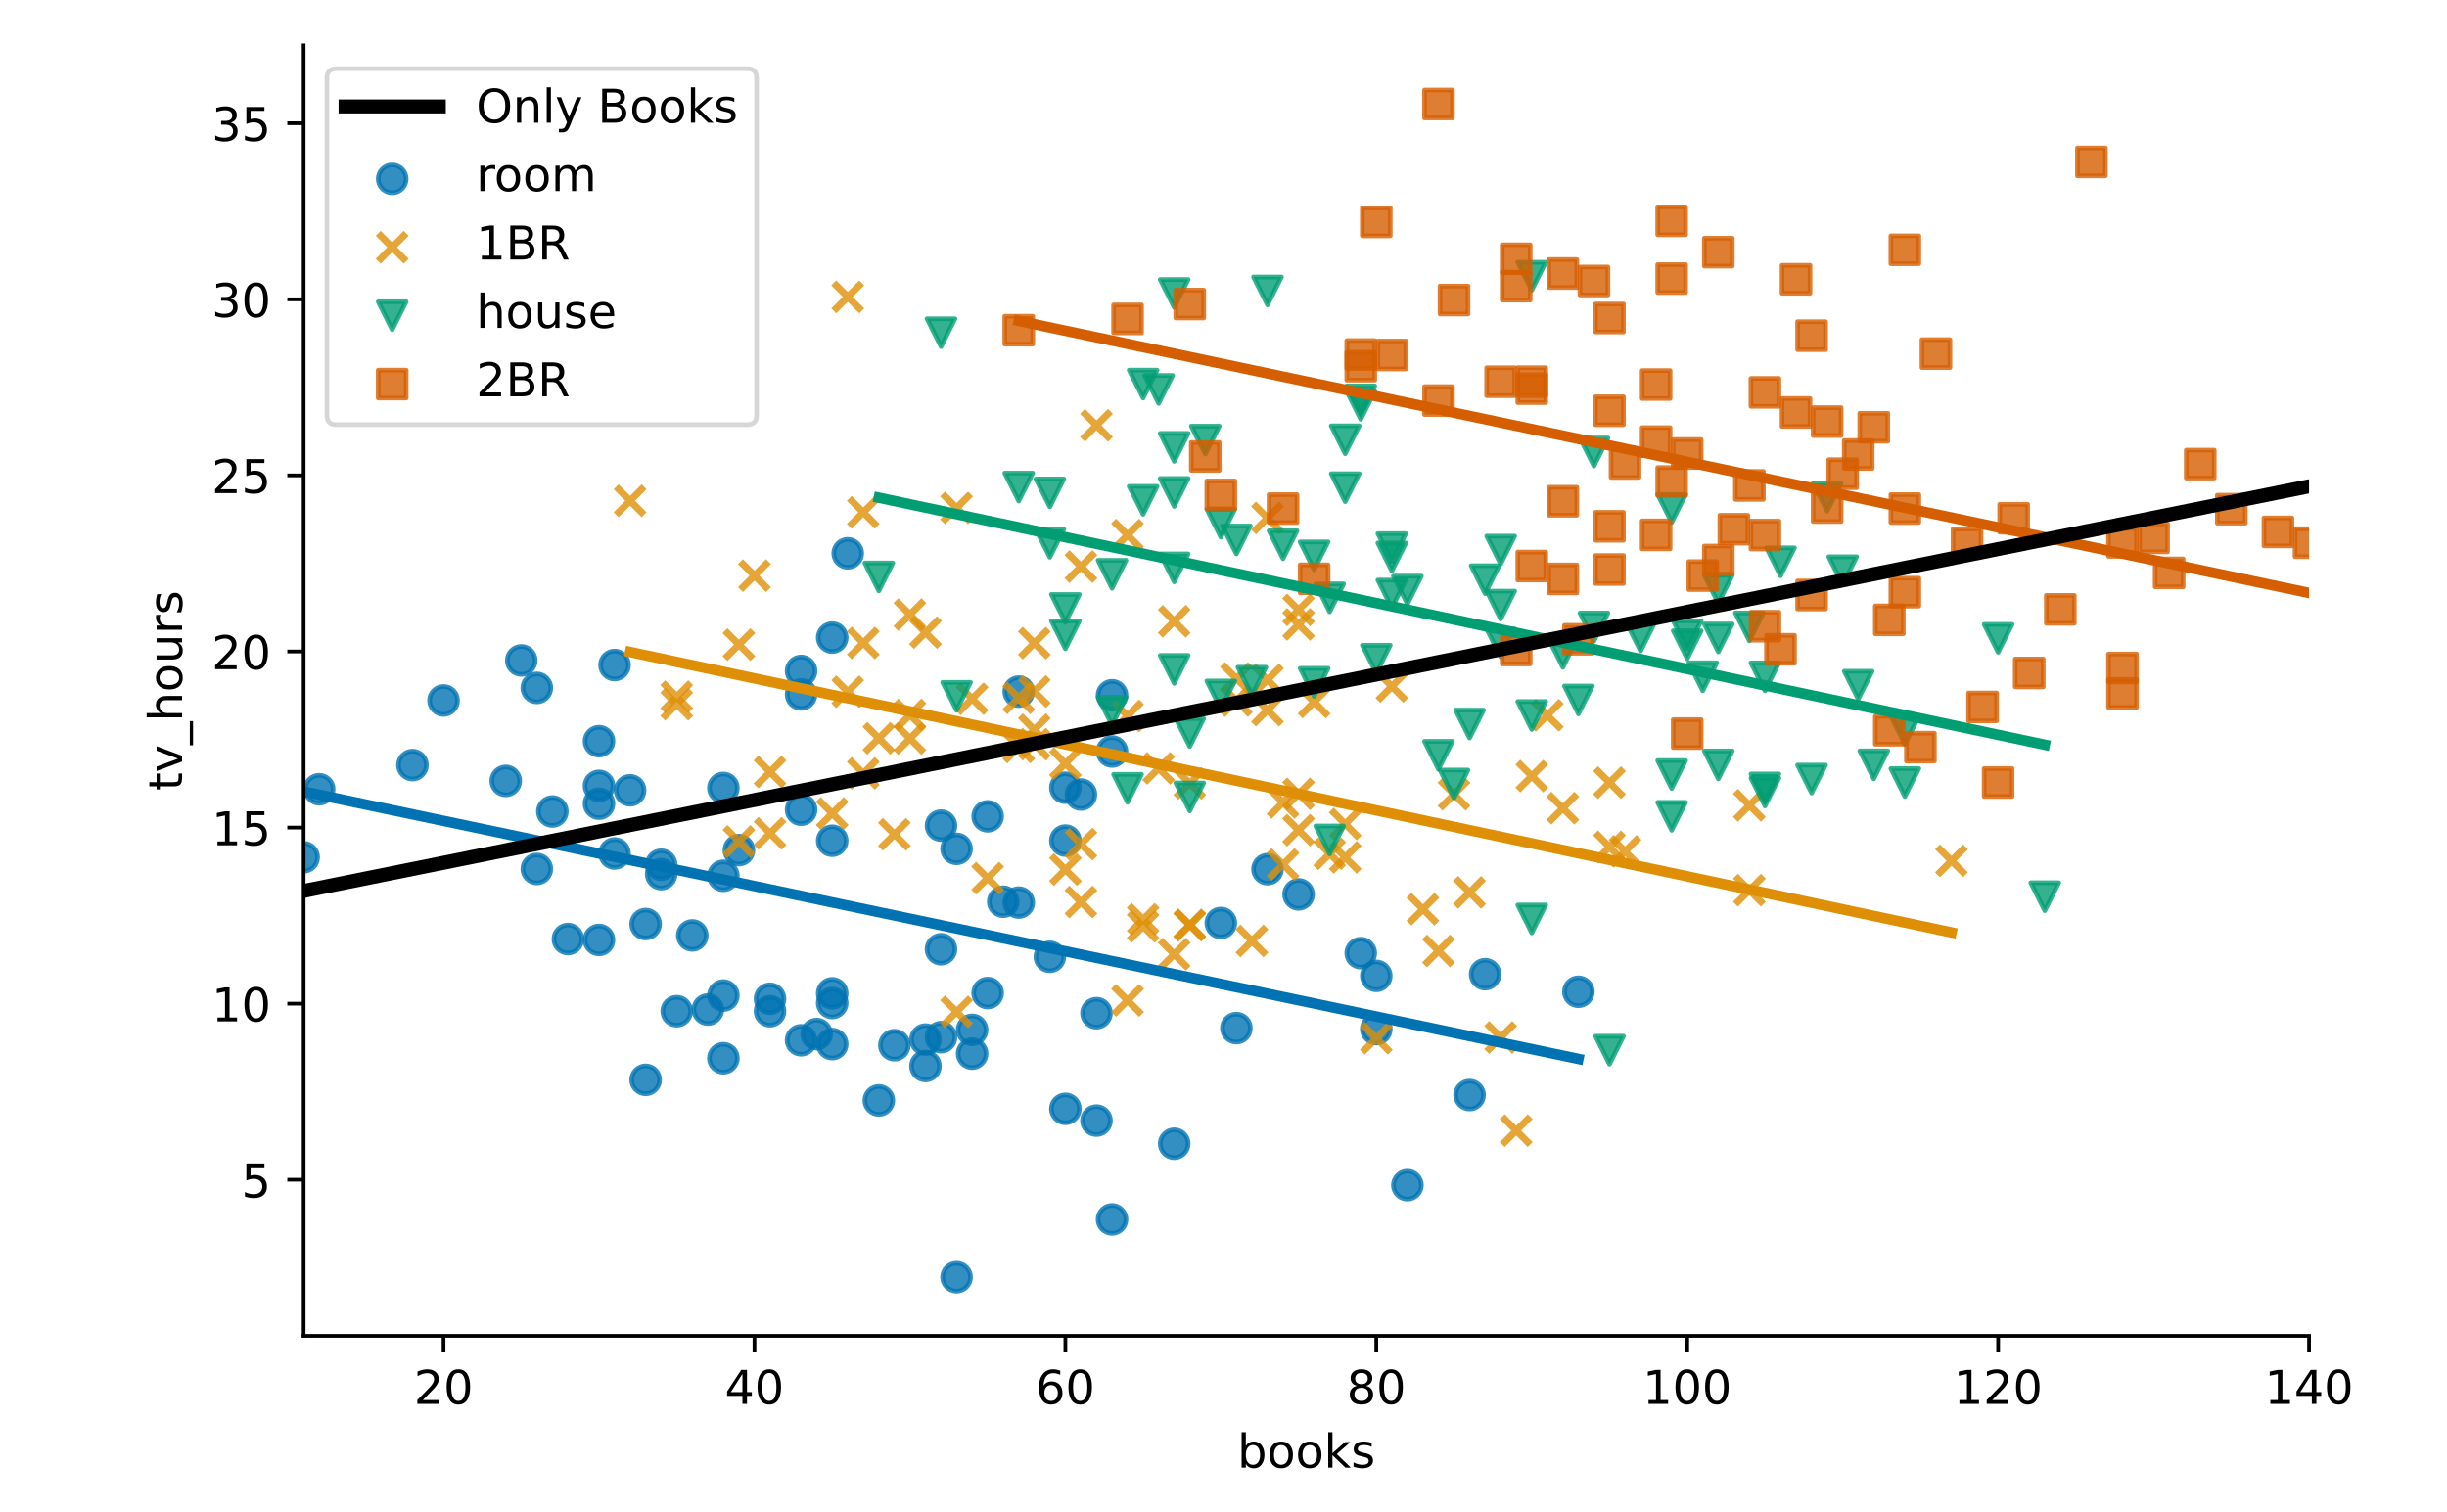 <?xml version="1.0" encoding="utf-8" standalone="no"?>
<!DOCTYPE svg PUBLIC "-//W3C//DTD SVG 1.1//EN"
  "http://www.w3.org/Graphics/SVG/1.1/DTD/svg11.dtd">
<!-- Created with matplotlib (https://matplotlib.org/) -->
<svg height="324.475pt" version="1.1" viewBox="0 0 525 324.475" width="525pt" xmlns="http://www.w3.org/2000/svg" xmlns:xlink="http://www.w3.org/1999/xlink">
 <defs>
  <style type="text/css">*{stroke-linecap:butt;stroke-linejoin:round;}</style>
 </defs>
 <g id="figure_1">
  <g id="patch_1">
   <path d="M 0 324.475 
L 525 324.475 
L 525 0 
L 0 0 
z
" style="fill:#ffffff;"/>
  </g>
  <g id="axes_1">
   <g id="patch_2">
    <path d="M 65.146 286.655 
L 495.403 286.655 
L 495.403 9.734 
L 65.146 9.734 
z
" style="fill:#ffffff;"/>
   </g>
   <g id="PathCollection_1">
    <defs>
     <path d="M 0 3 
C 0.796 3 1.559 2.684 2.121 2.121 
C 2.684 1.559 3 0.796 3 0 
C 3 -0.796 2.684 -1.559 2.121 -2.121 
C 1.559 -2.684 0.796 -3 0 -3 
C -0.796 -3 -1.559 -2.684 -2.121 -2.121 
C -2.684 -1.559 -3 -0.796 -3 0 
C -3 0.796 -2.684 1.559 -2.121 2.121 
C -1.559 2.684 -0.796 3 0 3 
z
" id="mccfb954587" style="stroke:#0173b2;stroke-opacity:0.8;"/>
    </defs>
    <g clip-path="url(#p0c8acfe067)">
     <use style="fill:#0173b2;fill-opacity:0.8;stroke:#0173b2;stroke-opacity:0.8;" x="131.852" xlink:href="#mccfb954587" y="183.142"/>
     <use style="fill:#0173b2;fill-opacity:0.8;stroke:#0173b2;stroke-opacity:0.8;" x="235.247" xlink:href="#mccfb954587" y="217.41"/>
     <use style="fill:#0173b2;fill-opacity:0.8;stroke:#0173b2;stroke-opacity:0.8;" x="231.912" xlink:href="#mccfb954587" y="170.498"/>
     <use style="fill:#0173b2;fill-opacity:0.8;stroke:#0173b2;stroke-opacity:0.8;" x="121.846" xlink:href="#mccfb954587" y="201.502"/>
     <use style="fill:#0173b2;fill-opacity:0.8;stroke:#0173b2;stroke-opacity:0.8;" x="178.547" xlink:href="#mccfb954587" y="136.819"/>
     <use style="fill:#0173b2;fill-opacity:0.8;stroke:#0173b2;stroke-opacity:0.8;" x="201.894" xlink:href="#mccfb954587" y="177.164"/>
     <use style="fill:#0173b2;fill-opacity:0.8;stroke:#0173b2;stroke-opacity:0.8;" x="158.535" xlink:href="#mccfb954587" y="182.417"/>
     <use style="fill:#0173b2;fill-opacity:0.8;stroke:#0173b2;stroke-opacity:0.8;" x="291.948" xlink:href="#mccfb954587" y="204.528"/>
     <use style="fill:#0173b2;fill-opacity:0.8;stroke:#0173b2;stroke-opacity:0.8;" x="111.84" xlink:href="#mccfb954587" y="141.723"/>
     <use style="fill:#0173b2;fill-opacity:0.8;stroke:#0173b2;stroke-opacity:0.8;" x="295.283" xlink:href="#mccfb954587" y="209.405"/>
     <use style="fill:#0173b2;fill-opacity:0.8;stroke:#0173b2;stroke-opacity:0.8;" x="155.199" xlink:href="#mccfb954587" y="169.087"/>
     <use style="fill:#0173b2;fill-opacity:0.8;stroke:#0173b2;stroke-opacity:0.8;" x="235.247" xlink:href="#mccfb954587" y="240.462"/>
     <use style="fill:#0173b2;fill-opacity:0.8;stroke:#0173b2;stroke-opacity:0.8;" x="261.93" xlink:href="#mccfb954587" y="198.057"/>
     <use style="fill:#0173b2;fill-opacity:0.8;stroke:#0173b2;stroke-opacity:0.8;" x="108.505" xlink:href="#mccfb954587" y="167.57"/>
     <use style="fill:#0173b2;fill-opacity:0.8;stroke:#0173b2;stroke-opacity:0.8;" x="171.876" xlink:href="#mccfb954587" y="149.011"/>
     <use style="fill:#0173b2;fill-opacity:0.8;stroke:#0173b2;stroke-opacity:0.8;" x="191.888" xlink:href="#mccfb954587" y="224.276"/>
     <use style="fill:#0173b2;fill-opacity:0.8;stroke:#0173b2;stroke-opacity:0.8;" x="178.547" xlink:href="#mccfb954587" y="215.231"/>
     <use style="fill:#0173b2;fill-opacity:0.8;stroke:#0173b2;stroke-opacity:0.8;" x="181.882" xlink:href="#mccfb954587" y="118.732"/>
     <use style="fill:#0173b2;fill-opacity:0.8;stroke:#0173b2;stroke-opacity:0.8;" x="155.199" xlink:href="#mccfb954587" y="213.63"/>
     <use style="fill:#0173b2;fill-opacity:0.8;stroke:#0173b2;stroke-opacity:0.8;" x="318.631" xlink:href="#mccfb954587" y="209.045"/>
     <use style="fill:#0173b2;fill-opacity:0.8;stroke:#0173b2;stroke-opacity:0.8;" x="115.176" xlink:href="#mccfb954587" y="186.463"/>
     <use style="fill:#0173b2;fill-opacity:0.8;stroke:#0173b2;stroke-opacity:0.8;" x="265.265" xlink:href="#mccfb954587" y="220.614"/>
     <use style="fill:#0173b2;fill-opacity:0.8;stroke:#0173b2;stroke-opacity:0.8;" x="188.553" xlink:href="#mccfb954587" y="236.13"/>
     <use style="fill:#0173b2;fill-opacity:0.8;stroke:#0173b2;stroke-opacity:0.8;" x="128.517" xlink:href="#mccfb954587" y="172.46"/>
     <use style="fill:#0173b2;fill-opacity:0.8;stroke:#0173b2;stroke-opacity:0.8;" x="338.643" xlink:href="#mccfb954587" y="212.817"/>
     <use style="fill:#0173b2;fill-opacity:0.8;stroke:#0173b2;stroke-opacity:0.8;" x="171.876" xlink:href="#mccfb954587" y="173.746"/>
     <use style="fill:#0173b2;fill-opacity:0.8;stroke:#0173b2;stroke-opacity:0.8;" x="228.577" xlink:href="#mccfb954587" y="237.936"/>
     <use style="fill:#0173b2;fill-opacity:0.8;stroke:#0173b2;stroke-opacity:0.8;" x="211.9" xlink:href="#mccfb954587" y="175.169"/>
     <use style="fill:#0173b2;fill-opacity:0.8;stroke:#0173b2;stroke-opacity:0.8;" x="178.547" xlink:href="#mccfb954587" y="213.151"/>
     <use style="fill:#0173b2;fill-opacity:0.8;stroke:#0173b2;stroke-opacity:0.8;" x="128.517" xlink:href="#mccfb954587" y="159.045"/>
     <use style="fill:#0173b2;fill-opacity:0.8;stroke:#0173b2;stroke-opacity:0.8;" x="315.295" xlink:href="#mccfb954587" y="234.98"/>
     <use style="fill:#0173b2;fill-opacity:0.8;stroke:#0173b2;stroke-opacity:0.8;" x="198.559" xlink:href="#mccfb954587" y="223.07"/>
     <use style="fill:#0173b2;fill-opacity:0.8;stroke:#0173b2;stroke-opacity:0.8;" x="65.146" xlink:href="#mccfb954587" y="183.953"/>
     <use style="fill:#0173b2;fill-opacity:0.8;stroke:#0173b2;stroke-opacity:0.8;" x="278.607" xlink:href="#mccfb954587" y="191.922"/>
     <use style="fill:#0173b2;fill-opacity:0.8;stroke:#0173b2;stroke-opacity:0.8;" x="208.565" xlink:href="#mccfb954587" y="226.097"/>
     <use style="fill:#0173b2;fill-opacity:0.8;stroke:#0173b2;stroke-opacity:0.8;" x="178.547" xlink:href="#mccfb954587" y="180.406"/>
     <use style="fill:#0173b2;fill-opacity:0.8;stroke:#0173b2;stroke-opacity:0.8;" x="271.936" xlink:href="#mccfb954587" y="186.509"/>
     <use style="fill:#0173b2;fill-opacity:0.8;stroke:#0173b2;stroke-opacity:0.8;" x="175.211" xlink:href="#mccfb954587" y="221.893"/>
     <use style="fill:#0173b2;fill-opacity:0.8;stroke:#0173b2;stroke-opacity:0.8;" x="138.523" xlink:href="#mccfb954587" y="231.714"/>
     <use style="fill:#0173b2;fill-opacity:0.8;stroke:#0173b2;stroke-opacity:0.8;" x="128.517" xlink:href="#mccfb954587" y="201.696"/>
     <use style="fill:#0173b2;fill-opacity:0.8;stroke:#0173b2;stroke-opacity:0.8;" x="141.858" xlink:href="#mccfb954587" y="185.557"/>
     <use style="fill:#0173b2;fill-opacity:0.8;stroke:#0173b2;stroke-opacity:0.8;" x="201.894" xlink:href="#mccfb954587" y="222.561"/>
     <use style="fill:#0173b2;fill-opacity:0.8;stroke:#0173b2;stroke-opacity:0.8;" x="295.283" xlink:href="#mccfb954587" y="220.831"/>
     <use style="fill:#0173b2;fill-opacity:0.8;stroke:#0173b2;stroke-opacity:0.8;" x="215.235" xlink:href="#mccfb954587" y="193.492"/>
     <use style="fill:#0173b2;fill-opacity:0.8;stroke:#0173b2;stroke-opacity:0.8;" x="208.565" xlink:href="#mccfb954587" y="220.988"/>
     <use style="fill:#0173b2;fill-opacity:0.8;stroke:#0173b2;stroke-opacity:0.8;" x="218.571" xlink:href="#mccfb954587" y="193.678"/>
     <use style="fill:#0173b2;fill-opacity:0.8;stroke:#0173b2;stroke-opacity:0.8;" x="238.583" xlink:href="#mccfb954587" y="149.194"/>
     <use style="fill:#0173b2;fill-opacity:0.8;stroke:#0173b2;stroke-opacity:0.8;" x="251.924" xlink:href="#mccfb954587" y="245.427"/>
     <use style="fill:#0173b2;fill-opacity:0.8;stroke:#0173b2;stroke-opacity:0.8;" x="95.164" xlink:href="#mccfb954587" y="150.307"/>
     <use style="fill:#0173b2;fill-opacity:0.8;stroke:#0173b2;stroke-opacity:0.8;" x="198.559" xlink:href="#mccfb954587" y="228.746"/>
     <use style="fill:#0173b2;fill-opacity:0.8;stroke:#0173b2;stroke-opacity:0.8;" x="118.511" xlink:href="#mccfb954587" y="174.133"/>
     <use style="fill:#0173b2;fill-opacity:0.8;stroke:#0173b2;stroke-opacity:0.8;" x="151.864" xlink:href="#mccfb954587" y="216.628"/>
     <use style="fill:#0173b2;fill-opacity:0.8;stroke:#0173b2;stroke-opacity:0.8;" x="178.547" xlink:href="#mccfb954587" y="224.046"/>
     <use style="fill:#0173b2;fill-opacity:0.8;stroke:#0173b2;stroke-opacity:0.8;" x="238.583" xlink:href="#mccfb954587" y="161.267"/>
     <use style="fill:#0173b2;fill-opacity:0.8;stroke:#0173b2;stroke-opacity:0.8;" x="128.517" xlink:href="#mccfb954587" y="168.629"/>
     <use style="fill:#0173b2;fill-opacity:0.8;stroke:#0173b2;stroke-opacity:0.8;" x="165.205" xlink:href="#mccfb954587" y="214.317"/>
     <use style="fill:#0173b2;fill-opacity:0.8;stroke:#0173b2;stroke-opacity:0.8;" x="238.583" xlink:href="#mccfb954587" y="261.666"/>
     <use style="fill:#0173b2;fill-opacity:0.8;stroke:#0173b2;stroke-opacity:0.8;" x="131.852" xlink:href="#mccfb954587" y="142.708"/>
     <use style="fill:#0173b2;fill-opacity:0.8;stroke:#0173b2;stroke-opacity:0.8;" x="201.894" xlink:href="#mccfb954587" y="203.692"/>
     <use style="fill:#0173b2;fill-opacity:0.8;stroke:#0173b2;stroke-opacity:0.8;" x="141.858" xlink:href="#mccfb954587" y="187.571"/>
     <use style="fill:#0173b2;fill-opacity:0.8;stroke:#0173b2;stroke-opacity:0.8;" x="171.876" xlink:href="#mccfb954587" y="223.223"/>
     <use style="fill:#0173b2;fill-opacity:0.8;stroke:#0173b2;stroke-opacity:0.8;" x="135.188" xlink:href="#mccfb954587" y="169.586"/>
     <use style="fill:#0173b2;fill-opacity:0.8;stroke:#0173b2;stroke-opacity:0.8;" x="301.954" xlink:href="#mccfb954587" y="254.32"/>
     <use style="fill:#0173b2;fill-opacity:0.8;stroke:#0173b2;stroke-opacity:0.8;" x="115.176" xlink:href="#mccfb954587" y="147.612"/>
     <use style="fill:#0173b2;fill-opacity:0.8;stroke:#0173b2;stroke-opacity:0.8;" x="218.571" xlink:href="#mccfb954587" y="148.408"/>
     <use style="fill:#0173b2;fill-opacity:0.8;stroke:#0173b2;stroke-opacity:0.8;" x="155.199" xlink:href="#mccfb954587" y="227.074"/>
     <use style="fill:#0173b2;fill-opacity:0.8;stroke:#0173b2;stroke-opacity:0.8;" x="145.193" xlink:href="#mccfb954587" y="216.986"/>
     <use style="fill:#0173b2;fill-opacity:0.8;stroke:#0173b2;stroke-opacity:0.8;" x="68.481" xlink:href="#mccfb954587" y="169.36"/>
     <use style="fill:#0173b2;fill-opacity:0.8;stroke:#0173b2;stroke-opacity:0.8;" x="205.229" xlink:href="#mccfb954587" y="182.146"/>
     <use style="fill:#0173b2;fill-opacity:0.8;stroke:#0173b2;stroke-opacity:0.8;" x="228.577" xlink:href="#mccfb954587" y="180.371"/>
     <use style="fill:#0173b2;fill-opacity:0.8;stroke:#0173b2;stroke-opacity:0.8;" x="165.205" xlink:href="#mccfb954587" y="216.983"/>
     <use style="fill:#0173b2;fill-opacity:0.8;stroke:#0173b2;stroke-opacity:0.8;" x="211.9" xlink:href="#mccfb954587" y="213.087"/>
     <use style="fill:#0173b2;fill-opacity:0.8;stroke:#0173b2;stroke-opacity:0.8;" x="88.493" xlink:href="#mccfb954587" y="164.173"/>
     <use style="fill:#0173b2;fill-opacity:0.8;stroke:#0173b2;stroke-opacity:0.8;" x="148.529" xlink:href="#mccfb954587" y="200.722"/>
     <use style="fill:#0173b2;fill-opacity:0.8;stroke:#0173b2;stroke-opacity:0.8;" x="225.241" xlink:href="#mccfb954587" y="205.314"/>
     <use style="fill:#0173b2;fill-opacity:0.8;stroke:#0173b2;stroke-opacity:0.8;" x="171.876" xlink:href="#mccfb954587" y="143.976"/>
     <use style="fill:#0173b2;fill-opacity:0.8;stroke:#0173b2;stroke-opacity:0.8;" x="228.577" xlink:href="#mccfb954587" y="169.03"/>
     <use style="fill:#0173b2;fill-opacity:0.8;stroke:#0173b2;stroke-opacity:0.8;" x="205.229" xlink:href="#mccfb954587" y="274.068"/>
     <use style="fill:#0173b2;fill-opacity:0.8;stroke:#0173b2;stroke-opacity:0.8;" x="155.199" xlink:href="#mccfb954587" y="187.925"/>
     <use style="fill:#0173b2;fill-opacity:0.8;stroke:#0173b2;stroke-opacity:0.8;" x="138.523" xlink:href="#mccfb954587" y="198.285"/>
    </g>
   </g>
   <g id="PolyCollection_1">
    <path clip-path="url(#p0c8acfe067)" d="M 65.146 169.426 
L 65.146 169.426 
L 67.908 169.97 
L 70.671 170.516 
L 73.433 171.104 
L 76.196 171.709 
L 78.959 172.281 
L 81.721 172.931 
L 84.484 173.531 
L 87.246 174.127 
L 90.009 174.72 
L 92.772 175.338 
L 95.534 175.942 
L 98.297 176.555 
L 101.059 177.152 
L 103.822 177.753 
L 106.585 178.363 
L 109.347 178.961 
L 112.11 179.588 
L 114.872 180.141 
L 117.635 180.722 
L 120.398 181.325 
L 123.16 181.855 
L 125.923 182.442 
L 128.685 183.005 
L 131.448 183.557 
L 134.21 184.135 
L 136.973 184.695 
L 139.736 185.31 
L 142.498 185.9 
L 145.261 186.477 
L 148.023 186.994 
L 150.786 187.582 
L 153.549 188.226 
L 156.311 188.831 
L 159.074 189.407 
L 161.836 189.993 
L 164.599 190.601 
L 167.362 191.195 
L 170.124 191.801 
L 172.887 192.358 
L 175.649 192.947 
L 178.412 193.578 
L 181.175 194.162 
L 183.937 194.765 
L 186.7 195.314 
L 189.462 195.91 
L 192.225 196.441 
L 194.988 196.994 
L 197.75 197.592 
L 200.513 198.095 
L 203.275 198.676 
L 206.038 199.294 
L 208.801 199.834 
L 211.563 200.429 
L 214.326 201.018 
L 217.088 201.577 
L 219.851 202.169 
L 222.614 202.75 
L 225.376 203.36 
L 228.139 203.94 
L 230.901 204.557 
L 233.664 205.135 
L 236.427 205.736 
L 239.189 206.318 
L 241.952 206.914 
L 244.714 207.49 
L 247.477 208.053 
L 250.24 208.607 
L 253.002 209.176 
L 255.765 209.756 
L 258.527 210.33 
L 261.29 210.879 
L 264.053 211.455 
L 266.815 212.011 
L 269.578 212.589 
L 272.34 213.173 
L 275.103 213.716 
L 277.865 214.353 
L 280.628 214.931 
L 283.391 215.503 
L 286.153 216.063 
L 288.916 216.615 
L 291.678 217.238 
L 294.441 217.821 
L 297.204 218.373 
L 299.966 218.912 
L 302.729 219.558 
L 305.491 220.176 
L 308.254 220.771 
L 311.017 221.395 
L 313.779 221.985 
L 316.542 222.629 
L 319.304 223.229 
L 322.067 223.812 
L 324.83 224.375 
L 327.592 224.927 
L 330.355 225.517 
L 333.117 226.121 
L 335.88 226.698 
L 338.643 227.298 
L 338.643 227.298 
L 338.643 227.298 
L 335.88 226.698 
L 333.117 226.121 
L 330.355 225.517 
L 327.592 224.927 
L 324.83 224.375 
L 322.067 223.812 
L 319.304 223.229 
L 316.542 222.629 
L 313.779 221.985 
L 311.017 221.395 
L 308.254 220.771 
L 305.491 220.176 
L 302.729 219.558 
L 299.966 218.912 
L 297.204 218.373 
L 294.441 217.821 
L 291.678 217.238 
L 288.916 216.615 
L 286.153 216.063 
L 283.391 215.503 
L 280.628 214.931 
L 277.865 214.353 
L 275.103 213.716 
L 272.34 213.173 
L 269.578 212.589 
L 266.815 212.011 
L 264.053 211.455 
L 261.29 210.879 
L 258.527 210.33 
L 255.765 209.756 
L 253.002 209.176 
L 250.24 208.607 
L 247.477 208.053 
L 244.714 207.49 
L 241.952 206.914 
L 239.189 206.318 
L 236.427 205.736 
L 233.664 205.135 
L 230.901 204.557 
L 228.139 203.94 
L 225.376 203.36 
L 222.614 202.75 
L 219.851 202.169 
L 217.088 201.577 
L 214.326 201.018 
L 211.563 200.429 
L 208.801 199.834 
L 206.038 199.294 
L 203.275 198.676 
L 200.513 198.095 
L 197.75 197.592 
L 194.988 196.994 
L 192.225 196.441 
L 189.462 195.91 
L 186.7 195.314 
L 183.937 194.765 
L 181.175 194.162 
L 178.412 193.578 
L 175.649 192.947 
L 172.887 192.358 
L 170.124 191.801 
L 167.362 191.195 
L 164.599 190.601 
L 161.836 189.993 
L 159.074 189.407 
L 156.311 188.831 
L 153.549 188.226 
L 150.786 187.582 
L 148.023 186.994 
L 145.261 186.477 
L 142.498 185.9 
L 139.736 185.31 
L 136.973 184.695 
L 134.21 184.135 
L 131.448 183.557 
L 128.685 183.005 
L 125.923 182.442 
L 123.16 181.855 
L 120.398 181.325 
L 117.635 180.722 
L 114.872 180.141 
L 112.11 179.588 
L 109.347 178.961 
L 106.585 178.363 
L 103.822 177.753 
L 101.059 177.152 
L 98.297 176.555 
L 95.534 175.942 
L 92.772 175.338 
L 90.009 174.72 
L 87.246 174.127 
L 84.484 173.531 
L 81.721 172.931 
L 78.959 172.281 
L 76.196 171.709 
L 73.433 171.104 
L 70.671 170.516 
L 67.908 169.97 
L 65.146 169.426 
z
" style="fill:#0173b2;fill-opacity:0.15;"/>
   </g>
   <g id="PathCollection_2">
    <defs>
     <path d="M -3 3 
L 3 -3 
M -3 -3 
L 3 3 
" id="m1c9605acc2" style="stroke:#de8f05;stroke-opacity:0.8;stroke-width:1.5;"/>
    </defs>
    <g clip-path="url(#p0c8acfe067)">
     <use style="fill:#de8f05;fill-opacity:0.8;stroke:#de8f05;stroke-opacity:0.8;stroke-width:1.5;" x="248.589" xlink:href="#m1c9605acc2" y="164.875"/>
     <use style="fill:#de8f05;fill-opacity:0.8;stroke:#de8f05;stroke-opacity:0.8;stroke-width:1.5;" x="331.972" xlink:href="#m1c9605acc2" y="153.491"/>
     <use style="fill:#de8f05;fill-opacity:0.8;stroke:#de8f05;stroke-opacity:0.8;stroke-width:1.5;" x="218.571" xlink:href="#m1c9605acc2" y="149.752"/>
     <use style="fill:#de8f05;fill-opacity:0.8;stroke:#de8f05;stroke-opacity:0.8;stroke-width:1.5;" x="181.882" xlink:href="#m1c9605acc2" y="148.432"/>
     <use style="fill:#de8f05;fill-opacity:0.8;stroke:#de8f05;stroke-opacity:0.8;stroke-width:1.5;" x="191.888" xlink:href="#m1c9605acc2" y="179.028"/>
     <use style="fill:#de8f05;fill-opacity:0.8;stroke:#de8f05;stroke-opacity:0.8;stroke-width:1.5;" x="311.96" xlink:href="#m1c9605acc2" y="170.44"/>
     <use style="fill:#de8f05;fill-opacity:0.8;stroke:#de8f05;stroke-opacity:0.8;stroke-width:1.5;" x="231.912" xlink:href="#m1c9605acc2" y="121.583"/>
     <use style="fill:#de8f05;fill-opacity:0.8;stroke:#de8f05;stroke-opacity:0.8;stroke-width:1.5;" x="288.613" xlink:href="#m1c9605acc2" y="183.97"/>
     <use style="fill:#de8f05;fill-opacity:0.8;stroke:#de8f05;stroke-opacity:0.8;stroke-width:1.5;" x="255.259" xlink:href="#m1c9605acc2" y="168.09"/>
     <use style="fill:#de8f05;fill-opacity:0.8;stroke:#de8f05;stroke-opacity:0.8;stroke-width:1.5;" x="241.918" xlink:href="#m1c9605acc2" y="153.626"/>
     <use style="fill:#de8f05;fill-opacity:0.8;stroke:#de8f05;stroke-opacity:0.8;stroke-width:1.5;" x="221.906" xlink:href="#m1c9605acc2" y="138.005"/>
     <use style="fill:#de8f05;fill-opacity:0.8;stroke:#de8f05;stroke-opacity:0.8;stroke-width:1.5;" x="185.217" xlink:href="#m1c9605acc2" y="165.951"/>
     <use style="fill:#de8f05;fill-opacity:0.8;stroke:#de8f05;stroke-opacity:0.8;stroke-width:1.5;" x="278.607" xlink:href="#m1c9605acc2" y="170.354"/>
     <use style="fill:#de8f05;fill-opacity:0.8;stroke:#de8f05;stroke-opacity:0.8;stroke-width:1.5;" x="345.313" xlink:href="#m1c9605acc2" y="181.723"/>
     <use style="fill:#de8f05;fill-opacity:0.8;stroke:#de8f05;stroke-opacity:0.8;stroke-width:1.5;" x="158.535" xlink:href="#m1c9605acc2" y="180.567"/>
     <use style="fill:#de8f05;fill-opacity:0.8;stroke:#de8f05;stroke-opacity:0.8;stroke-width:1.5;" x="145.193" xlink:href="#m1c9605acc2" y="151.117"/>
     <use style="fill:#de8f05;fill-opacity:0.8;stroke:#de8f05;stroke-opacity:0.8;stroke-width:1.5;" x="325.301" xlink:href="#m1c9605acc2" y="242.611"/>
     <use style="fill:#de8f05;fill-opacity:0.8;stroke:#de8f05;stroke-opacity:0.8;stroke-width:1.5;" x="245.253" xlink:href="#m1c9605acc2" y="197.266"/>
     <use style="fill:#de8f05;fill-opacity:0.8;stroke:#de8f05;stroke-opacity:0.8;stroke-width:1.5;" x="375.331" xlink:href="#m1c9605acc2" y="172.809"/>
     <use style="fill:#de8f05;fill-opacity:0.8;stroke:#de8f05;stroke-opacity:0.8;stroke-width:1.5;" x="298.619" xlink:href="#m1c9605acc2" y="147.301"/>
     <use style="fill:#de8f05;fill-opacity:0.8;stroke:#de8f05;stroke-opacity:0.8;stroke-width:1.5;" x="418.691" xlink:href="#m1c9605acc2" y="184.715"/>
     <use style="fill:#de8f05;fill-opacity:0.8;stroke:#de8f05;stroke-opacity:0.8;stroke-width:1.5;" x="205.229" xlink:href="#m1c9605acc2" y="108.989"/>
     <use style="fill:#de8f05;fill-opacity:0.8;stroke:#de8f05;stroke-opacity:0.8;stroke-width:1.5;" x="178.547" xlink:href="#m1c9605acc2" y="174.545"/>
     <use style="fill:#de8f05;fill-opacity:0.8;stroke:#de8f05;stroke-opacity:0.8;stroke-width:1.5;" x="271.936" xlink:href="#m1c9605acc2" y="145.888"/>
     <use style="fill:#de8f05;fill-opacity:0.8;stroke:#de8f05;stroke-opacity:0.8;stroke-width:1.5;" x="145.193" xlink:href="#m1c9605acc2" y="149.497"/>
     <use style="fill:#de8f05;fill-opacity:0.8;stroke:#de8f05;stroke-opacity:0.8;stroke-width:1.5;" x="198.559" xlink:href="#m1c9605acc2" y="135.743"/>
     <use style="fill:#de8f05;fill-opacity:0.8;stroke:#de8f05;stroke-opacity:0.8;stroke-width:1.5;" x="255.259" xlink:href="#m1c9605acc2" y="198.435"/>
     <use style="fill:#de8f05;fill-opacity:0.8;stroke:#de8f05;stroke-opacity:0.8;stroke-width:1.5;" x="161.87" xlink:href="#m1c9605acc2" y="123.52"/>
     <use style="fill:#de8f05;fill-opacity:0.8;stroke:#de8f05;stroke-opacity:0.8;stroke-width:1.5;" x="245.253" xlink:href="#m1c9605acc2" y="198.794"/>
     <use style="fill:#de8f05;fill-opacity:0.8;stroke:#de8f05;stroke-opacity:0.8;stroke-width:1.5;" x="348.649" xlink:href="#m1c9605acc2" y="182.688"/>
     <use style="fill:#de8f05;fill-opacity:0.8;stroke:#de8f05;stroke-opacity:0.8;stroke-width:1.5;" x="271.936" xlink:href="#m1c9605acc2" y="152.378"/>
     <use style="fill:#de8f05;fill-opacity:0.8;stroke:#de8f05;stroke-opacity:0.8;stroke-width:1.5;" x="181.882" xlink:href="#m1c9605acc2" y="63.704"/>
     <use style="fill:#de8f05;fill-opacity:0.8;stroke:#de8f05;stroke-opacity:0.8;stroke-width:1.5;" x="208.565" xlink:href="#m1c9605acc2" y="149.941"/>
     <use style="fill:#de8f05;fill-opacity:0.8;stroke:#de8f05;stroke-opacity:0.8;stroke-width:1.5;" x="275.271" xlink:href="#m1c9605acc2" y="172.191"/>
     <use style="fill:#de8f05;fill-opacity:0.8;stroke:#de8f05;stroke-opacity:0.8;stroke-width:1.5;" x="221.906" xlink:href="#m1c9605acc2" y="156.592"/>
     <use style="fill:#de8f05;fill-opacity:0.8;stroke:#de8f05;stroke-opacity:0.8;stroke-width:1.5;" x="285.277" xlink:href="#m1c9605acc2" y="183.19"/>
     <use style="fill:#de8f05;fill-opacity:0.8;stroke:#de8f05;stroke-opacity:0.8;stroke-width:1.5;" x="165.205" xlink:href="#m1c9605acc2" y="165.65"/>
     <use style="fill:#de8f05;fill-opacity:0.8;stroke:#de8f05;stroke-opacity:0.8;stroke-width:1.5;" x="185.217" xlink:href="#m1c9605acc2" y="137.972"/>
     <use style="fill:#de8f05;fill-opacity:0.8;stroke:#de8f05;stroke-opacity:0.8;stroke-width:1.5;" x="251.924" xlink:href="#m1c9605acc2" y="133.319"/>
     <use style="fill:#de8f05;fill-opacity:0.8;stroke:#de8f05;stroke-opacity:0.8;stroke-width:1.5;" x="195.223" xlink:href="#m1c9605acc2" y="153.407"/>
     <use style="fill:#de8f05;fill-opacity:0.8;stroke:#de8f05;stroke-opacity:0.8;stroke-width:1.5;" x="195.223" xlink:href="#m1c9605acc2" y="158.478"/>
     <use style="fill:#de8f05;fill-opacity:0.8;stroke:#de8f05;stroke-opacity:0.8;stroke-width:1.5;" x="211.9" xlink:href="#m1c9605acc2" y="188.432"/>
     <use style="fill:#de8f05;fill-opacity:0.8;stroke:#de8f05;stroke-opacity:0.8;stroke-width:1.5;" x="221.906" xlink:href="#m1c9605acc2" y="148.377"/>
     <use style="fill:#de8f05;fill-opacity:0.8;stroke:#de8f05;stroke-opacity:0.8;stroke-width:1.5;" x="278.607" xlink:href="#m1c9605acc2" y="130.883"/>
     <use style="fill:#de8f05;fill-opacity:0.8;stroke:#de8f05;stroke-opacity:0.8;stroke-width:1.5;" x="268.601" xlink:href="#m1c9605acc2" y="201.904"/>
     <use style="fill:#de8f05;fill-opacity:0.8;stroke:#de8f05;stroke-opacity:0.8;stroke-width:1.5;" x="221.906" xlink:href="#m1c9605acc2" y="159.691"/>
     <use style="fill:#de8f05;fill-opacity:0.8;stroke:#de8f05;stroke-opacity:0.8;stroke-width:1.5;" x="158.535" xlink:href="#m1c9605acc2" y="138.317"/>
     <use style="fill:#de8f05;fill-opacity:0.8;stroke:#de8f05;stroke-opacity:0.8;stroke-width:1.5;" x="278.607" xlink:href="#m1c9605acc2" y="133.981"/>
     <use style="fill:#de8f05;fill-opacity:0.8;stroke:#de8f05;stroke-opacity:0.8;stroke-width:1.5;" x="165.205" xlink:href="#m1c9605acc2" y="178.814"/>
     <use style="fill:#de8f05;fill-opacity:0.8;stroke:#de8f05;stroke-opacity:0.8;stroke-width:1.5;" x="321.966" xlink:href="#m1c9605acc2" y="222.625"/>
     <use style="fill:#de8f05;fill-opacity:0.8;stroke:#de8f05;stroke-opacity:0.8;stroke-width:1.5;" x="305.289" xlink:href="#m1c9605acc2" y="195.101"/>
     <use style="fill:#de8f05;fill-opacity:0.8;stroke:#de8f05;stroke-opacity:0.8;stroke-width:1.5;" x="281.942" xlink:href="#m1c9605acc2" y="150.638"/>
     <use style="fill:#de8f05;fill-opacity:0.8;stroke:#de8f05;stroke-opacity:0.8;stroke-width:1.5;" x="195.223" xlink:href="#m1c9605acc2" y="131.883"/>
     <use style="fill:#de8f05;fill-opacity:0.8;stroke:#de8f05;stroke-opacity:0.8;stroke-width:1.5;" x="335.307" xlink:href="#m1c9605acc2" y="173.42"/>
     <use style="fill:#de8f05;fill-opacity:0.8;stroke:#de8f05;stroke-opacity:0.8;stroke-width:1.5;" x="241.918" xlink:href="#m1c9605acc2" y="214.67"/>
     <use style="fill:#de8f05;fill-opacity:0.8;stroke:#de8f05;stroke-opacity:0.8;stroke-width:1.5;" x="241.918" xlink:href="#m1c9605acc2" y="114.824"/>
     <use style="fill:#de8f05;fill-opacity:0.8;stroke:#de8f05;stroke-opacity:0.8;stroke-width:1.5;" x="228.577" xlink:href="#m1c9605acc2" y="163.839"/>
     <use style="fill:#de8f05;fill-opacity:0.8;stroke:#de8f05;stroke-opacity:0.8;stroke-width:1.5;" x="255.259" xlink:href="#m1c9605acc2" y="198.552"/>
     <use style="fill:#de8f05;fill-opacity:0.8;stroke:#de8f05;stroke-opacity:0.8;stroke-width:1.5;" x="278.607" xlink:href="#m1c9605acc2" y="178.136"/>
     <use style="fill:#de8f05;fill-opacity:0.8;stroke:#de8f05;stroke-opacity:0.8;stroke-width:1.5;" x="288.613" xlink:href="#m1c9605acc2" y="176.821"/>
     <use style="fill:#de8f05;fill-opacity:0.8;stroke:#de8f05;stroke-opacity:0.8;stroke-width:1.5;" x="275.271" xlink:href="#m1c9605acc2" y="185.501"/>
     <use style="fill:#de8f05;fill-opacity:0.8;stroke:#de8f05;stroke-opacity:0.8;stroke-width:1.5;" x="345.313" xlink:href="#m1c9605acc2" y="167.941"/>
     <use style="fill:#de8f05;fill-opacity:0.8;stroke:#de8f05;stroke-opacity:0.8;stroke-width:1.5;" x="271.936" xlink:href="#m1c9605acc2" y="111.149"/>
     <use style="fill:#de8f05;fill-opacity:0.8;stroke:#de8f05;stroke-opacity:0.8;stroke-width:1.5;" x="308.625" xlink:href="#m1c9605acc2" y="204.057"/>
     <use style="fill:#de8f05;fill-opacity:0.8;stroke:#de8f05;stroke-opacity:0.8;stroke-width:1.5;" x="135.188" xlink:href="#m1c9605acc2" y="107.455"/>
     <use style="fill:#de8f05;fill-opacity:0.8;stroke:#de8f05;stroke-opacity:0.8;stroke-width:1.5;" x="328.637" xlink:href="#m1c9605acc2" y="166.533"/>
     <use style="fill:#de8f05;fill-opacity:0.8;stroke:#de8f05;stroke-opacity:0.8;stroke-width:1.5;" x="251.924" xlink:href="#m1c9605acc2" y="204.764"/>
     <use style="fill:#de8f05;fill-opacity:0.8;stroke:#de8f05;stroke-opacity:0.8;stroke-width:1.5;" x="235.247" xlink:href="#m1c9605acc2" y="91.275"/>
     <use style="fill:#de8f05;fill-opacity:0.8;stroke:#de8f05;stroke-opacity:0.8;stroke-width:1.5;" x="265.265" xlink:href="#m1c9605acc2" y="150.338"/>
     <use style="fill:#de8f05;fill-opacity:0.8;stroke:#de8f05;stroke-opacity:0.8;stroke-width:1.5;" x="228.577" xlink:href="#m1c9605acc2" y="186.589"/>
     <use style="fill:#de8f05;fill-opacity:0.8;stroke:#de8f05;stroke-opacity:0.8;stroke-width:1.5;" x="205.229" xlink:href="#m1c9605acc2" y="217.108"/>
     <use style="fill:#de8f05;fill-opacity:0.8;stroke:#de8f05;stroke-opacity:0.8;stroke-width:1.5;" x="295.283" xlink:href="#m1c9605acc2" y="222.783"/>
     <use style="fill:#de8f05;fill-opacity:0.8;stroke:#de8f05;stroke-opacity:0.8;stroke-width:1.5;" x="375.331" xlink:href="#m1c9605acc2" y="191.024"/>
     <use style="fill:#de8f05;fill-opacity:0.8;stroke:#de8f05;stroke-opacity:0.8;stroke-width:1.5;" x="315.295" xlink:href="#m1c9605acc2" y="191.495"/>
     <use style="fill:#de8f05;fill-opacity:0.8;stroke:#de8f05;stroke-opacity:0.8;stroke-width:1.5;" x="188.553" xlink:href="#m1c9605acc2" y="158.427"/>
     <use style="fill:#de8f05;fill-opacity:0.8;stroke:#de8f05;stroke-opacity:0.8;stroke-width:1.5;" x="231.912" xlink:href="#m1c9605acc2" y="193.553"/>
     <use style="fill:#de8f05;fill-opacity:0.8;stroke:#de8f05;stroke-opacity:0.8;stroke-width:1.5;" x="218.571" xlink:href="#m1c9605acc2" y="160.288"/>
     <use style="fill:#de8f05;fill-opacity:0.8;stroke:#de8f05;stroke-opacity:0.8;stroke-width:1.5;" x="185.217" xlink:href="#m1c9605acc2" y="109.935"/>
     <use style="fill:#de8f05;fill-opacity:0.8;stroke:#de8f05;stroke-opacity:0.8;stroke-width:1.5;" x="265.265" xlink:href="#m1c9605acc2" y="145.592"/>
     <use style="fill:#de8f05;fill-opacity:0.8;stroke:#de8f05;stroke-opacity:0.8;stroke-width:1.5;" x="231.912" xlink:href="#m1c9605acc2" y="181.132"/>
    </g>
   </g>
   <g id="PolyCollection_2">
    <path clip-path="url(#p0c8acfe067)" d="M 135.188 140.317 
L 135.188 140.317 
L 138.051 140.947 
L 140.915 141.575 
L 143.779 142.201 
L 146.642 142.793 
L 149.506 143.387 
L 152.37 143.982 
L 155.233 144.59 
L 158.097 145.188 
L 160.961 145.759 
L 163.824 146.34 
L 166.688 146.907 
L 169.552 147.466 
L 172.415 148.033 
L 175.279 148.667 
L 178.143 149.271 
L 181.006 149.881 
L 183.87 150.475 
L 186.734 151.083 
L 189.597 151.634 
L 192.461 152.282 
L 195.325 152.882 
L 198.188 153.483 
L 201.052 153.998 
L 203.916 154.604 
L 206.779 155.224 
L 209.643 155.805 
L 212.507 156.399 
L 215.37 157.028 
L 218.234 157.643 
L 221.098 158.254 
L 223.961 158.859 
L 226.825 159.454 
L 229.689 160.037 
L 232.552 160.657 
L 235.416 161.27 
L 238.28 161.874 
L 241.143 162.47 
L 244.007 163.017 
L 246.871 163.614 
L 249.734 164.261 
L 252.598 164.887 
L 255.462 165.496 
L 258.325 166.079 
L 261.189 166.688 
L 264.053 167.293 
L 266.916 167.898 
L 269.78 168.509 
L 272.644 169.098 
L 275.507 169.682 
L 278.371 170.264 
L 281.235 170.892 
L 284.098 171.543 
L 286.962 172.136 
L 289.826 172.775 
L 292.689 173.405 
L 295.553 174.001 
L 298.417 174.613 
L 301.28 175.199 
L 304.144 175.74 
L 307.008 176.306 
L 309.871 176.914 
L 312.735 177.5 
L 315.599 178.116 
L 318.462 178.773 
L 321.326 179.404 
L 324.19 179.998 
L 327.053 180.616 
L 329.917 181.181 
L 332.781 181.759 
L 335.644 182.357 
L 338.508 182.971 
L 341.372 183.594 
L 344.235 184.225 
L 347.099 184.823 
L 349.963 185.375 
L 352.826 185.972 
L 355.69 186.556 
L 358.554 187.163 
L 361.417 187.73 
L 364.281 188.322 
L 367.145 188.904 
L 370.008 189.508 
L 372.872 190.091 
L 375.736 190.704 
L 378.599 191.324 
L 381.463 191.938 
L 384.327 192.551 
L 387.19 193.115 
L 390.054 193.669 
L 392.918 194.315 
L 395.781 194.9 
L 398.645 195.477 
L 401.509 196.086 
L 404.372 196.637 
L 407.236 197.212 
L 410.1 197.808 
L 412.963 198.389 
L 415.827 199.029 
L 418.691 199.591 
L 418.691 199.591 
L 418.691 199.591 
L 415.827 199.029 
L 412.963 198.389 
L 410.1 197.808 
L 407.236 197.212 
L 404.372 196.637 
L 401.509 196.086 
L 398.645 195.477 
L 395.781 194.9 
L 392.918 194.315 
L 390.054 193.669 
L 387.19 193.115 
L 384.327 192.551 
L 381.463 191.938 
L 378.599 191.324 
L 375.736 190.704 
L 372.872 190.091 
L 370.008 189.508 
L 367.145 188.904 
L 364.281 188.322 
L 361.417 187.73 
L 358.554 187.163 
L 355.69 186.556 
L 352.826 185.972 
L 349.963 185.375 
L 347.099 184.823 
L 344.235 184.225 
L 341.372 183.594 
L 338.508 182.971 
L 335.644 182.357 
L 332.781 181.759 
L 329.917 181.181 
L 327.053 180.616 
L 324.19 179.998 
L 321.326 179.404 
L 318.462 178.773 
L 315.599 178.116 
L 312.735 177.5 
L 309.871 176.914 
L 307.008 176.306 
L 304.144 175.74 
L 301.28 175.199 
L 298.417 174.613 
L 295.553 174.001 
L 292.689 173.405 
L 289.826 172.775 
L 286.962 172.136 
L 284.098 171.543 
L 281.235 170.892 
L 278.371 170.264 
L 275.507 169.682 
L 272.644 169.098 
L 269.78 168.509 
L 266.916 167.898 
L 264.053 167.293 
L 261.189 166.688 
L 258.325 166.079 
L 255.462 165.496 
L 252.598 164.887 
L 249.734 164.261 
L 246.871 163.614 
L 244.007 163.017 
L 241.143 162.47 
L 238.28 161.874 
L 235.416 161.27 
L 232.552 160.657 
L 229.689 160.037 
L 226.825 159.454 
L 223.961 158.859 
L 221.098 158.254 
L 218.234 157.643 
L 215.37 157.028 
L 212.507 156.399 
L 209.643 155.805 
L 206.779 155.224 
L 203.916 154.604 
L 201.052 153.998 
L 198.188 153.483 
L 195.325 152.882 
L 192.461 152.282 
L 189.597 151.634 
L 186.734 151.083 
L 183.87 150.475 
L 181.006 149.881 
L 178.143 149.271 
L 175.279 148.667 
L 172.415 148.033 
L 169.552 147.466 
L 166.688 146.907 
L 163.824 146.34 
L 160.961 145.759 
L 158.097 145.188 
L 155.233 144.59 
L 152.37 143.982 
L 149.506 143.387 
L 146.642 142.793 
L 143.779 142.201 
L 140.915 141.575 
L 138.051 140.947 
L 135.188 140.317 
z
" style="fill:#de8f05;fill-opacity:0.15;"/>
   </g>
   <g id="PathCollection_3">
    <defs>
     <path d="M -0 3 
L 3 -3 
L -3 -3 
z
" id="m8d791d9e95" style="stroke:#029e73;stroke-opacity:0.8;"/>
    </defs>
    <g clip-path="url(#p0c8acfe067)">
     <use style="fill:#029e73;fill-opacity:0.8;stroke:#029e73;stroke-opacity:0.8;" x="285.277" xlink:href="#m8d791d9e95" y="180.239"/>
     <use style="fill:#029e73;fill-opacity:0.8;stroke:#029e73;stroke-opacity:0.8;" x="365.325" xlink:href="#m8d791d9e95" y="145.226"/>
     <use style="fill:#029e73;fill-opacity:0.8;stroke:#029e73;stroke-opacity:0.8;" x="251.924" xlink:href="#m8d791d9e95" y="96"/>
     <use style="fill:#029e73;fill-opacity:0.8;stroke:#029e73;stroke-opacity:0.8;" x="238.583" xlink:href="#m8d791d9e95" y="123.238"/>
     <use style="fill:#029e73;fill-opacity:0.8;stroke:#029e73;stroke-opacity:0.8;" x="258.595" xlink:href="#m8d791d9e95" y="94.445"/>
     <use style="fill:#029e73;fill-opacity:0.8;stroke:#029e73;stroke-opacity:0.8;" x="328.637" xlink:href="#m8d791d9e95" y="197.196"/>
     <use style="fill:#029e73;fill-opacity:0.8;stroke:#029e73;stroke-opacity:0.8;" x="361.99" xlink:href="#m8d791d9e95" y="136.23"/>
     <use style="fill:#029e73;fill-opacity:0.8;stroke:#029e73;stroke-opacity:0.8;" x="241.918" xlink:href="#m8d791d9e95" y="169.169"/>
     <use style="fill:#029e73;fill-opacity:0.8;stroke:#029e73;stroke-opacity:0.8;" x="225.241" xlink:href="#m8d791d9e95" y="116.588"/>
     <use style="fill:#029e73;fill-opacity:0.8;stroke:#029e73;stroke-opacity:0.8;" x="301.954" xlink:href="#m8d791d9e95" y="126.618"/>
     <use style="fill:#029e73;fill-opacity:0.8;stroke:#029e73;stroke-opacity:0.8;" x="398.679" xlink:href="#m8d791d9e95" y="147.039"/>
     <use style="fill:#029e73;fill-opacity:0.8;stroke:#029e73;stroke-opacity:0.8;" x="378.667" xlink:href="#m8d791d9e95" y="169.078"/>
     <use style="fill:#029e73;fill-opacity:0.8;stroke:#029e73;stroke-opacity:0.8;" x="245.253" xlink:href="#m8d791d9e95" y="107.364"/>
     <use style="fill:#029e73;fill-opacity:0.8;stroke:#029e73;stroke-opacity:0.8;" x="261.93" xlink:href="#m8d791d9e95" y="149.133"/>
     <use style="fill:#029e73;fill-opacity:0.8;stroke:#029e73;stroke-opacity:0.8;" x="311.96" xlink:href="#m8d791d9e95" y="168.241"/>
     <use style="fill:#029e73;fill-opacity:0.8;stroke:#029e73;stroke-opacity:0.8;" x="408.685" xlink:href="#m8d791d9e95" y="156.722"/>
     <use style="fill:#029e73;fill-opacity:0.8;stroke:#029e73;stroke-opacity:0.8;" x="368.661" xlink:href="#m8d791d9e95" y="164.139"/>
     <use style="fill:#029e73;fill-opacity:0.8;stroke:#029e73;stroke-opacity:0.8;" x="382.002" xlink:href="#m8d791d9e95" y="120.558"/>
     <use style="fill:#029e73;fill-opacity:0.8;stroke:#029e73;stroke-opacity:0.8;" x="288.613" xlink:href="#m8d791d9e95" y="104.644"/>
     <use style="fill:#029e73;fill-opacity:0.8;stroke:#029e73;stroke-opacity:0.8;" x="261.93" xlink:href="#m8d791d9e95" y="112.277"/>
     <use style="fill:#029e73;fill-opacity:0.8;stroke:#029e73;stroke-opacity:0.8;" x="245.253" xlink:href="#m8d791d9e95" y="82.421"/>
     <use style="fill:#029e73;fill-opacity:0.8;stroke:#029e73;stroke-opacity:0.8;" x="251.924" xlink:href="#m8d791d9e95" y="121.859"/>
     <use style="fill:#029e73;fill-opacity:0.8;stroke:#029e73;stroke-opacity:0.8;" x="291.948" xlink:href="#m8d791d9e95" y="85.804"/>
     <use style="fill:#029e73;fill-opacity:0.8;stroke:#029e73;stroke-opacity:0.8;" x="228.577" xlink:href="#m8d791d9e95" y="136.225"/>
     <use style="fill:#029e73;fill-opacity:0.8;stroke:#029e73;stroke-opacity:0.8;" x="251.924" xlink:href="#m8d791d9e95" y="62.983"/>
     <use style="fill:#029e73;fill-opacity:0.8;stroke:#029e73;stroke-opacity:0.8;" x="328.637" xlink:href="#m8d791d9e95" y="59.274"/>
     <use style="fill:#029e73;fill-opacity:0.8;stroke:#029e73;stroke-opacity:0.8;" x="428.697" xlink:href="#m8d791d9e95" y="136.977"/>
     <use style="fill:#029e73;fill-opacity:0.8;stroke:#029e73;stroke-opacity:0.8;" x="402.014" xlink:href="#m8d791d9e95" y="164.126"/>
     <use style="fill:#029e73;fill-opacity:0.8;stroke:#029e73;stroke-opacity:0.8;" x="298.619" xlink:href="#m8d791d9e95" y="127.465"/>
     <use style="fill:#029e73;fill-opacity:0.8;stroke:#029e73;stroke-opacity:0.8;" x="408.685" xlink:href="#m8d791d9e95" y="167.919"/>
     <use style="fill:#029e73;fill-opacity:0.8;stroke:#029e73;stroke-opacity:0.8;" x="225.241" xlink:href="#m8d791d9e95" y="105.776"/>
     <use style="fill:#029e73;fill-opacity:0.8;stroke:#029e73;stroke-opacity:0.8;" x="205.229" xlink:href="#m8d791d9e95" y="149.423"/>
     <use style="fill:#029e73;fill-opacity:0.8;stroke:#029e73;stroke-opacity:0.8;" x="438.703" xlink:href="#m8d791d9e95" y="192.42"/>
     <use style="fill:#029e73;fill-opacity:0.8;stroke:#029e73;stroke-opacity:0.8;" x="358.655" xlink:href="#m8d791d9e95" y="109.102"/>
     <use style="fill:#029e73;fill-opacity:0.8;stroke:#029e73;stroke-opacity:0.8;" x="321.966" xlink:href="#m8d791d9e95" y="118.028"/>
     <use style="fill:#029e73;fill-opacity:0.8;stroke:#029e73;stroke-opacity:0.8;" x="248.589" xlink:href="#m8d791d9e95" y="83.573"/>
     <use style="fill:#029e73;fill-opacity:0.8;stroke:#029e73;stroke-opacity:0.8;" x="361.99" xlink:href="#m8d791d9e95" y="138.35"/>
     <use style="fill:#029e73;fill-opacity:0.8;stroke:#029e73;stroke-opacity:0.8;" x="328.637" xlink:href="#m8d791d9e95" y="153.538"/>
     <use style="fill:#029e73;fill-opacity:0.8;stroke:#029e73;stroke-opacity:0.8;" x="188.553" xlink:href="#m8d791d9e95" y="123.803"/>
     <use style="fill:#029e73;fill-opacity:0.8;stroke:#029e73;stroke-opacity:0.8;" x="298.619" xlink:href="#m8d791d9e95" y="119.524"/>
     <use style="fill:#029e73;fill-opacity:0.8;stroke:#029e73;stroke-opacity:0.8;" x="358.655" xlink:href="#m8d791d9e95" y="166.195"/>
     <use style="fill:#029e73;fill-opacity:0.8;stroke:#029e73;stroke-opacity:0.8;" x="341.978" xlink:href="#m8d791d9e95" y="134.539"/>
     <use style="fill:#029e73;fill-opacity:0.8;stroke:#029e73;stroke-opacity:0.8;" x="291.948" xlink:href="#m8d791d9e95" y="86.976"/>
     <use style="fill:#029e73;fill-opacity:0.8;stroke:#029e73;stroke-opacity:0.8;" x="271.936" xlink:href="#m8d791d9e95" y="62.434"/>
     <use style="fill:#029e73;fill-opacity:0.8;stroke:#029e73;stroke-opacity:0.8;" x="238.583" xlink:href="#m8d791d9e95" y="152.615"/>
     <use style="fill:#029e73;fill-opacity:0.8;stroke:#029e73;stroke-opacity:0.8;" x="388.673" xlink:href="#m8d791d9e95" y="167.171"/>
     <use style="fill:#029e73;fill-opacity:0.8;stroke:#029e73;stroke-opacity:0.8;" x="255.259" xlink:href="#m8d791d9e95" y="157.194"/>
     <use style="fill:#029e73;fill-opacity:0.8;stroke:#029e73;stroke-opacity:0.8;" x="335.307" xlink:href="#m8d791d9e95" y="140.201"/>
     <use style="fill:#029e73;fill-opacity:0.8;stroke:#029e73;stroke-opacity:0.8;" x="275.271" xlink:href="#m8d791d9e95" y="116.893"/>
     <use style="fill:#029e73;fill-opacity:0.8;stroke:#029e73;stroke-opacity:0.8;" x="345.313" xlink:href="#m8d791d9e95" y="225.347"/>
     <use style="fill:#029e73;fill-opacity:0.8;stroke:#029e73;stroke-opacity:0.8;" x="321.966" xlink:href="#m8d791d9e95" y="129.845"/>
     <use style="fill:#029e73;fill-opacity:0.8;stroke:#029e73;stroke-opacity:0.8;" x="315.295" xlink:href="#m8d791d9e95" y="155.366"/>
     <use style="fill:#029e73;fill-opacity:0.8;stroke:#029e73;stroke-opacity:0.8;" x="228.577" xlink:href="#m8d791d9e95" y="130.561"/>
     <use style="fill:#029e73;fill-opacity:0.8;stroke:#029e73;stroke-opacity:0.8;" x="265.265" xlink:href="#m8d791d9e95" y="115.859"/>
     <use style="fill:#029e73;fill-opacity:0.8;stroke:#029e73;stroke-opacity:0.8;" x="392.008" xlink:href="#m8d791d9e95" y="106.693"/>
     <use style="fill:#029e73;fill-opacity:0.8;stroke:#029e73;stroke-opacity:0.8;" x="285.277" xlink:href="#m8d791d9e95" y="128.288"/>
     <use style="fill:#029e73;fill-opacity:0.8;stroke:#029e73;stroke-opacity:0.8;" x="288.613" xlink:href="#m8d791d9e95" y="94.368"/>
     <use style="fill:#029e73;fill-opacity:0.8;stroke:#029e73;stroke-opacity:0.8;" x="295.283" xlink:href="#m8d791d9e95" y="141.459"/>
     <use style="fill:#029e73;fill-opacity:0.8;stroke:#029e73;stroke-opacity:0.8;" x="308.625" xlink:href="#m8d791d9e95" y="162.081"/>
     <use style="fill:#029e73;fill-opacity:0.8;stroke:#029e73;stroke-opacity:0.8;" x="378.667" xlink:href="#m8d791d9e95" y="169.952"/>
     <use style="fill:#029e73;fill-opacity:0.8;stroke:#029e73;stroke-opacity:0.8;" x="251.924" xlink:href="#m8d791d9e95" y="105.669"/>
     <use style="fill:#029e73;fill-opacity:0.8;stroke:#029e73;stroke-opacity:0.8;" x="255.259" xlink:href="#m8d791d9e95" y="171.012"/>
     <use style="fill:#029e73;fill-opacity:0.8;stroke:#029e73;stroke-opacity:0.8;" x="251.924" xlink:href="#m8d791d9e95" y="143.647"/>
     <use style="fill:#029e73;fill-opacity:0.8;stroke:#029e73;stroke-opacity:0.8;" x="375.331" xlink:href="#m8d791d9e95" y="134.524"/>
     <use style="fill:#029e73;fill-opacity:0.8;stroke:#029e73;stroke-opacity:0.8;" x="358.655" xlink:href="#m8d791d9e95" y="175.173"/>
     <use style="fill:#029e73;fill-opacity:0.8;stroke:#029e73;stroke-opacity:0.8;" x="368.661" xlink:href="#m8d791d9e95" y="136.891"/>
     <use style="fill:#029e73;fill-opacity:0.8;stroke:#029e73;stroke-opacity:0.8;" x="338.643" xlink:href="#m8d791d9e95" y="150.202"/>
     <use style="fill:#029e73;fill-opacity:0.8;stroke:#029e73;stroke-opacity:0.8;" x="368.661" xlink:href="#m8d791d9e95" y="126.454"/>
     <use style="fill:#029e73;fill-opacity:0.8;stroke:#029e73;stroke-opacity:0.8;" x="281.942" xlink:href="#m8d791d9e95" y="146.416"/>
     <use style="fill:#029e73;fill-opacity:0.8;stroke:#029e73;stroke-opacity:0.8;" x="201.894" xlink:href="#m8d791d9e95" y="71.397"/>
     <use style="fill:#029e73;fill-opacity:0.8;stroke:#029e73;stroke-opacity:0.8;" x="378.667" xlink:href="#m8d791d9e95" y="145.241"/>
     <use style="fill:#029e73;fill-opacity:0.8;stroke:#029e73;stroke-opacity:0.8;" x="341.978" xlink:href="#m8d791d9e95" y="96.993"/>
     <use style="fill:#029e73;fill-opacity:0.8;stroke:#029e73;stroke-opacity:0.8;" x="218.571" xlink:href="#m8d791d9e95" y="104.52"/>
     <use style="fill:#029e73;fill-opacity:0.8;stroke:#029e73;stroke-opacity:0.8;" x="281.942" xlink:href="#m8d791d9e95" y="119.275"/>
     <use style="fill:#029e73;fill-opacity:0.8;stroke:#029e73;stroke-opacity:0.8;" x="268.601" xlink:href="#m8d791d9e95" y="146.168"/>
     <use style="fill:#029e73;fill-opacity:0.8;stroke:#029e73;stroke-opacity:0.8;" x="321.966" xlink:href="#m8d791d9e95" y="137.965"/>
     <use style="fill:#029e73;fill-opacity:0.8;stroke:#029e73;stroke-opacity:0.8;" x="351.984" xlink:href="#m8d791d9e95" y="136.708"/>
     <use style="fill:#029e73;fill-opacity:0.8;stroke:#029e73;stroke-opacity:0.8;" x="298.619" xlink:href="#m8d791d9e95" y="117.498"/>
     <use style="fill:#029e73;fill-opacity:0.8;stroke:#029e73;stroke-opacity:0.8;" x="395.343" xlink:href="#m8d791d9e95" y="122.473"/>
     <use style="fill:#029e73;fill-opacity:0.8;stroke:#029e73;stroke-opacity:0.8;" x="318.631" xlink:href="#m8d791d9e95" y="124.386"/>
    </g>
   </g>
   <g id="PolyCollection_3">
    <path clip-path="url(#p0c8acfe067)" d="M 188.553 107.658 
L 188.553 107.658 
L 191.08 108.136 
L 193.606 108.665 
L 196.133 109.187 
L 198.66 109.683 
L 201.187 110.193 
L 203.713 110.673 
L 206.24 111.208 
L 208.767 111.774 
L 211.294 112.293 
L 213.82 112.816 
L 216.347 113.331 
L 218.874 113.894 
L 221.401 114.374 
L 223.927 114.886 
L 226.454 115.42 
L 228.981 115.973 
L 231.508 116.474 
L 234.035 117.019 
L 236.561 117.549 
L 239.088 118.094 
L 241.615 118.611 
L 244.142 119.09 
L 246.668 119.519 
L 249.195 120.066 
L 251.722 120.629 
L 254.249 121.088 
L 256.775 121.598 
L 259.302 122.117 
L 261.829 122.635 
L 264.356 123.12 
L 266.882 123.638 
L 269.409 124.156 
L 271.936 124.62 
L 274.463 125.165 
L 276.99 125.694 
L 279.516 126.223 
L 282.043 126.79 
L 284.57 127.337 
L 287.097 127.863 
L 289.623 128.359 
L 292.15 128.884 
L 294.677 129.437 
L 297.204 129.948 
L 299.73 130.44 
L 302.257 130.967 
L 304.784 131.548 
L 307.311 132.081 
L 309.837 132.618 
L 312.364 133.147 
L 314.891 133.693 
L 317.418 134.257 
L 319.945 134.754 
L 322.471 135.327 
L 324.998 135.808 
L 327.525 136.283 
L 330.052 136.784 
L 332.578 137.294 
L 335.105 137.81 
L 337.632 138.314 
L 340.159 138.856 
L 342.685 139.384 
L 345.212 139.89 
L 347.739 140.433 
L 350.266 140.991 
L 352.793 141.513 
L 355.319 142.033 
L 357.846 142.526 
L 360.373 143.048 
L 362.9 143.641 
L 365.426 144.144 
L 367.953 144.651 
L 370.48 145.182 
L 373.007 145.718 
L 375.533 146.238 
L 378.06 146.751 
L 380.587 147.281 
L 383.114 147.864 
L 385.64 148.437 
L 388.167 148.979 
L 390.694 149.54 
L 393.221 150.069 
L 395.748 150.617 
L 398.274 151.132 
L 400.801 151.626 
L 403.328 152.17 
L 405.855 152.719 
L 408.381 153.25 
L 410.908 153.761 
L 413.435 154.254 
L 415.962 154.822 
L 418.488 155.347 
L 421.015 155.911 
L 423.542 156.471 
L 426.069 156.991 
L 428.595 157.517 
L 431.122 158.014 
L 433.649 158.488 
L 436.176 158.988 
L 438.703 159.542 
L 438.703 159.542 
L 438.703 159.542 
L 436.176 158.988 
L 433.649 158.488 
L 431.122 158.014 
L 428.595 157.517 
L 426.069 156.991 
L 423.542 156.471 
L 421.015 155.911 
L 418.488 155.347 
L 415.962 154.822 
L 413.435 154.254 
L 410.908 153.761 
L 408.381 153.25 
L 405.855 152.719 
L 403.328 152.17 
L 400.801 151.626 
L 398.274 151.132 
L 395.748 150.617 
L 393.221 150.069 
L 390.694 149.54 
L 388.167 148.979 
L 385.64 148.437 
L 383.114 147.864 
L 380.587 147.281 
L 378.06 146.751 
L 375.533 146.238 
L 373.007 145.718 
L 370.48 145.182 
L 367.953 144.651 
L 365.426 144.144 
L 362.9 143.641 
L 360.373 143.048 
L 357.846 142.526 
L 355.319 142.033 
L 352.793 141.513 
L 350.266 140.991 
L 347.739 140.433 
L 345.212 139.89 
L 342.685 139.384 
L 340.159 138.856 
L 337.632 138.314 
L 335.105 137.81 
L 332.578 137.294 
L 330.052 136.784 
L 327.525 136.283 
L 324.998 135.808 
L 322.471 135.327 
L 319.945 134.754 
L 317.418 134.257 
L 314.891 133.693 
L 312.364 133.147 
L 309.837 132.618 
L 307.311 132.081 
L 304.784 131.548 
L 302.257 130.967 
L 299.73 130.44 
L 297.204 129.948 
L 294.677 129.437 
L 292.15 128.884 
L 289.623 128.359 
L 287.097 127.863 
L 284.57 127.337 
L 282.043 126.79 
L 279.516 126.223 
L 276.99 125.694 
L 274.463 125.165 
L 271.936 124.62 
L 269.409 124.156 
L 266.882 123.638 
L 264.356 123.12 
L 261.829 122.635 
L 259.302 122.117 
L 256.775 121.598 
L 254.249 121.088 
L 251.722 120.629 
L 249.195 120.066 
L 246.668 119.519 
L 244.142 119.09 
L 241.615 118.611 
L 239.088 118.094 
L 236.561 117.549 
L 234.035 117.019 
L 231.508 116.474 
L 228.981 115.973 
L 226.454 115.42 
L 223.927 114.886 
L 221.401 114.374 
L 218.874 113.894 
L 216.347 113.331 
L 213.82 112.816 
L 211.294 112.293 
L 208.767 111.774 
L 206.24 111.208 
L 203.713 110.673 
L 201.187 110.193 
L 198.66 109.683 
L 196.133 109.187 
L 193.606 108.665 
L 191.08 108.136 
L 188.553 107.658 
z
" style="fill:#029e73;fill-opacity:0.15;"/>
   </g>
   <g id="PathCollection_4">
    <defs>
     <path d="M -3 3 
L 3 3 
L 3 -3 
L -3 -3 
z
" id="m801d5b89ba" style="stroke:#d55e00;stroke-opacity:0.8;"/>
    </defs>
    <g clip-path="url(#p0c8acfe067)">
     <use style="fill:#d55e00;fill-opacity:0.8;stroke:#d55e00;stroke-opacity:0.8;" x="261.93" xlink:href="#m801d5b89ba" y="106.2"/>
     <use style="fill:#d55e00;fill-opacity:0.8;stroke:#d55e00;stroke-opacity:0.8;" x="448.709" xlink:href="#m801d5b89ba" y="34.742"/>
     <use style="fill:#d55e00;fill-opacity:0.8;stroke:#d55e00;stroke-opacity:0.8;" x="405.349" xlink:href="#m801d5b89ba" y="156.705"/>
     <use style="fill:#d55e00;fill-opacity:0.8;stroke:#d55e00;stroke-opacity:0.8;" x="338.643" xlink:href="#m801d5b89ba" y="137.189"/>
     <use style="fill:#d55e00;fill-opacity:0.8;stroke:#d55e00;stroke-opacity:0.8;" x="291.948" xlink:href="#m801d5b89ba" y="78.566"/>
     <use style="fill:#d55e00;fill-opacity:0.8;stroke:#d55e00;stroke-opacity:0.8;" x="408.685" xlink:href="#m801d5b89ba" y="109.128"/>
     <use style="fill:#d55e00;fill-opacity:0.8;stroke:#d55e00;stroke-opacity:0.8;" x="291.948" xlink:href="#m801d5b89ba" y="76.075"/>
     <use style="fill:#d55e00;fill-opacity:0.8;stroke:#d55e00;stroke-opacity:0.8;" x="335.307" xlink:href="#m801d5b89ba" y="58.694"/>
     <use style="fill:#d55e00;fill-opacity:0.8;stroke:#d55e00;stroke-opacity:0.8;" x="412.02" xlink:href="#m801d5b89ba" y="160.322"/>
     <use style="fill:#d55e00;fill-opacity:0.8;stroke:#d55e00;stroke-opacity:0.8;" x="218.571" xlink:href="#m801d5b89ba" y="70.854"/>
     <use style="fill:#d55e00;fill-opacity:0.8;stroke:#d55e00;stroke-opacity:0.8;" x="361.99" xlink:href="#m801d5b89ba" y="97.319"/>
     <use style="fill:#d55e00;fill-opacity:0.8;stroke:#d55e00;stroke-opacity:0.8;" x="328.637" xlink:href="#m801d5b89ba" y="83.394"/>
     <use style="fill:#d55e00;fill-opacity:0.8;stroke:#d55e00;stroke-opacity:0.8;" x="385.337" xlink:href="#m801d5b89ba" y="88.514"/>
     <use style="fill:#d55e00;fill-opacity:0.8;stroke:#d55e00;stroke-opacity:0.8;" x="455.379" xlink:href="#m801d5b89ba" y="116.392"/>
     <use style="fill:#d55e00;fill-opacity:0.8;stroke:#d55e00;stroke-opacity:0.8;" x="281.942" xlink:href="#m801d5b89ba" y="124.2"/>
     <use style="fill:#d55e00;fill-opacity:0.8;stroke:#d55e00;stroke-opacity:0.8;" x="308.625" xlink:href="#m801d5b89ba" y="22.322"/>
     <use style="fill:#d55e00;fill-opacity:0.8;stroke:#d55e00;stroke-opacity:0.8;" x="258.595" xlink:href="#m801d5b89ba" y="97.939"/>
     <use style="fill:#d55e00;fill-opacity:0.8;stroke:#d55e00;stroke-opacity:0.8;" x="368.661" xlink:href="#m801d5b89ba" y="120.177"/>
     <use style="fill:#d55e00;fill-opacity:0.8;stroke:#d55e00;stroke-opacity:0.8;" x="358.655" xlink:href="#m801d5b89ba" y="47.39"/>
     <use style="fill:#d55e00;fill-opacity:0.8;stroke:#d55e00;stroke-opacity:0.8;" x="378.667" xlink:href="#m801d5b89ba" y="134.369"/>
     <use style="fill:#d55e00;fill-opacity:0.8;stroke:#d55e00;stroke-opacity:0.8;" x="392.008" xlink:href="#m801d5b89ba" y="90.464"/>
     <use style="fill:#d55e00;fill-opacity:0.8;stroke:#d55e00;stroke-opacity:0.8;" x="388.673" xlink:href="#m801d5b89ba" y="72.035"/>
     <use style="fill:#d55e00;fill-opacity:0.8;stroke:#d55e00;stroke-opacity:0.8;" x="382.002" xlink:href="#m801d5b89ba" y="139.329"/>
     <use style="fill:#d55e00;fill-opacity:0.8;stroke:#d55e00;stroke-opacity:0.8;" x="365.325" xlink:href="#m801d5b89ba" y="123.511"/>
     <use style="fill:#d55e00;fill-opacity:0.8;stroke:#d55e00;stroke-opacity:0.8;" x="341.978" xlink:href="#m801d5b89ba" y="60.292"/>
     <use style="fill:#d55e00;fill-opacity:0.8;stroke:#d55e00;stroke-opacity:0.8;" x="325.301" xlink:href="#m801d5b89ba" y="61.406"/>
     <use style="fill:#d55e00;fill-opacity:0.8;stroke:#d55e00;stroke-opacity:0.8;" x="472.056" xlink:href="#m801d5b89ba" y="99.592"/>
     <use style="fill:#d55e00;fill-opacity:0.8;stroke:#d55e00;stroke-opacity:0.8;" x="358.655" xlink:href="#m801d5b89ba" y="59.775"/>
     <use style="fill:#d55e00;fill-opacity:0.8;stroke:#d55e00;stroke-opacity:0.8;" x="325.301" xlink:href="#m801d5b89ba" y="139.476"/>
     <use style="fill:#d55e00;fill-opacity:0.8;stroke:#d55e00;stroke-opacity:0.8;" x="325.301" xlink:href="#m801d5b89ba" y="55.523"/>
     <use style="fill:#d55e00;fill-opacity:0.8;stroke:#d55e00;stroke-opacity:0.8;" x="405.349" xlink:href="#m801d5b89ba" y="133.008"/>
     <use style="fill:#d55e00;fill-opacity:0.8;stroke:#d55e00;stroke-opacity:0.8;" x="355.319" xlink:href="#m801d5b89ba" y="82.516"/>
     <use style="fill:#d55e00;fill-opacity:0.8;stroke:#d55e00;stroke-opacity:0.8;" x="335.307" xlink:href="#m801d5b89ba" y="107.561"/>
     <use style="fill:#d55e00;fill-opacity:0.8;stroke:#d55e00;stroke-opacity:0.8;" x="378.667" xlink:href="#m801d5b89ba" y="84.196"/>
     <use style="fill:#d55e00;fill-opacity:0.8;stroke:#d55e00;stroke-opacity:0.8;" x="392.008" xlink:href="#m801d5b89ba" y="108.905"/>
     <use style="fill:#d55e00;fill-opacity:0.8;stroke:#d55e00;stroke-opacity:0.8;" x="388.673" xlink:href="#m801d5b89ba" y="127.673"/>
     <use style="fill:#d55e00;fill-opacity:0.8;stroke:#d55e00;stroke-opacity:0.8;" x="408.685" xlink:href="#m801d5b89ba" y="53.601"/>
     <use style="fill:#d55e00;fill-opacity:0.8;stroke:#d55e00;stroke-opacity:0.8;" x="455.379" xlink:href="#m801d5b89ba" y="148.801"/>
     <use style="fill:#d55e00;fill-opacity:0.8;stroke:#d55e00;stroke-opacity:0.8;" x="311.96" xlink:href="#m801d5b89ba" y="64.387"/>
     <use style="fill:#d55e00;fill-opacity:0.8;stroke:#d55e00;stroke-opacity:0.8;" x="478.726" xlink:href="#m801d5b89ba" y="109.255"/>
     <use style="fill:#d55e00;fill-opacity:0.8;stroke:#d55e00;stroke-opacity:0.8;" x="432.032" xlink:href="#m801d5b89ba" y="111.211"/>
     <use style="fill:#d55e00;fill-opacity:0.8;stroke:#d55e00;stroke-opacity:0.8;" x="335.307" xlink:href="#m801d5b89ba" y="124.224"/>
     <use style="fill:#d55e00;fill-opacity:0.8;stroke:#d55e00;stroke-opacity:0.8;" x="345.313" xlink:href="#m801d5b89ba" y="112.941"/>
     <use style="fill:#d55e00;fill-opacity:0.8;stroke:#d55e00;stroke-opacity:0.8;" x="425.361" xlink:href="#m801d5b89ba" y="151.699"/>
     <use style="fill:#d55e00;fill-opacity:0.8;stroke:#d55e00;stroke-opacity:0.8;" x="375.331" xlink:href="#m801d5b89ba" y="104.161"/>
     <use style="fill:#d55e00;fill-opacity:0.8;stroke:#d55e00;stroke-opacity:0.8;" x="355.319" xlink:href="#m801d5b89ba" y="114.772"/>
     <use style="fill:#d55e00;fill-opacity:0.8;stroke:#d55e00;stroke-opacity:0.8;" x="385.337" xlink:href="#m801d5b89ba" y="59.933"/>
     <use style="fill:#d55e00;fill-opacity:0.8;stroke:#d55e00;stroke-opacity:0.8;" x="495.403" xlink:href="#m801d5b89ba" y="116.453"/>
     <use style="fill:#d55e00;fill-opacity:0.8;stroke:#d55e00;stroke-opacity:0.8;" x="415.355" xlink:href="#m801d5b89ba" y="75.884"/>
     <use style="fill:#d55e00;fill-opacity:0.8;stroke:#d55e00;stroke-opacity:0.8;" x="321.966" xlink:href="#m801d5b89ba" y="81.908"/>
     <use style="fill:#d55e00;fill-opacity:0.8;stroke:#d55e00;stroke-opacity:0.8;" x="328.637" xlink:href="#m801d5b89ba" y="81.897"/>
     <use style="fill:#d55e00;fill-opacity:0.8;stroke:#d55e00;stroke-opacity:0.8;" x="408.685" xlink:href="#m801d5b89ba" y="127.059"/>
     <use style="fill:#d55e00;fill-opacity:0.8;stroke:#d55e00;stroke-opacity:0.8;" x="488.732" xlink:href="#m801d5b89ba" y="114.144"/>
     <use style="fill:#d55e00;fill-opacity:0.8;stroke:#d55e00;stroke-opacity:0.8;" x="345.313" xlink:href="#m801d5b89ba" y="88.145"/>
     <use style="fill:#d55e00;fill-opacity:0.8;stroke:#d55e00;stroke-opacity:0.8;" x="295.283" xlink:href="#m801d5b89ba" y="47.61"/>
     <use style="fill:#d55e00;fill-opacity:0.8;stroke:#d55e00;stroke-opacity:0.8;" x="241.918" xlink:href="#m801d5b89ba" y="68.428"/>
     <use style="fill:#d55e00;fill-opacity:0.8;stroke:#d55e00;stroke-opacity:0.8;" x="308.625" xlink:href="#m801d5b89ba" y="85.961"/>
     <use style="fill:#d55e00;fill-opacity:0.8;stroke:#d55e00;stroke-opacity:0.8;" x="368.661" xlink:href="#m801d5b89ba" y="54.115"/>
     <use style="fill:#d55e00;fill-opacity:0.8;stroke:#d55e00;stroke-opacity:0.8;" x="361.99" xlink:href="#m801d5b89ba" y="157.422"/>
     <use style="fill:#d55e00;fill-opacity:0.8;stroke:#d55e00;stroke-opacity:0.8;" x="402.014" xlink:href="#m801d5b89ba" y="91.681"/>
     <use style="fill:#d55e00;fill-opacity:0.8;stroke:#d55e00;stroke-opacity:0.8;" x="398.679" xlink:href="#m801d5b89ba" y="97.527"/>
     <use style="fill:#d55e00;fill-opacity:0.8;stroke:#d55e00;stroke-opacity:0.8;" x="355.319" xlink:href="#m801d5b89ba" y="94.762"/>
     <use style="fill:#d55e00;fill-opacity:0.8;stroke:#d55e00;stroke-opacity:0.8;" x="298.619" xlink:href="#m801d5b89ba" y="76.172"/>
     <use style="fill:#d55e00;fill-opacity:0.8;stroke:#d55e00;stroke-opacity:0.8;" x="435.367" xlink:href="#m801d5b89ba" y="144.404"/>
     <use style="fill:#d55e00;fill-opacity:0.8;stroke:#d55e00;stroke-opacity:0.8;" x="442.038" xlink:href="#m801d5b89ba" y="130.756"/>
     <use style="fill:#d55e00;fill-opacity:0.8;stroke:#d55e00;stroke-opacity:0.8;" x="371.996" xlink:href="#m801d5b89ba" y="113.574"/>
     <use style="fill:#d55e00;fill-opacity:0.8;stroke:#d55e00;stroke-opacity:0.8;" x="348.649" xlink:href="#m801d5b89ba" y="99.455"/>
     <use style="fill:#d55e00;fill-opacity:0.8;stroke:#d55e00;stroke-opacity:0.8;" x="422.026" xlink:href="#m801d5b89ba" y="116.52"/>
     <use style="fill:#d55e00;fill-opacity:0.8;stroke:#d55e00;stroke-opacity:0.8;" x="275.271" xlink:href="#m801d5b89ba" y="109.134"/>
     <use style="fill:#d55e00;fill-opacity:0.8;stroke:#d55e00;stroke-opacity:0.8;" x="455.379" xlink:href="#m801d5b89ba" y="143.347"/>
     <use style="fill:#d55e00;fill-opacity:0.8;stroke:#d55e00;stroke-opacity:0.8;" x="395.343" xlink:href="#m801d5b89ba" y="101.643"/>
     <use style="fill:#d55e00;fill-opacity:0.8;stroke:#d55e00;stroke-opacity:0.8;" x="428.697" xlink:href="#m801d5b89ba" y="167.911"/>
     <use style="fill:#d55e00;fill-opacity:0.8;stroke:#d55e00;stroke-opacity:0.8;" x="358.655" xlink:href="#m801d5b89ba" y="103.335"/>
     <use style="fill:#d55e00;fill-opacity:0.8;stroke:#d55e00;stroke-opacity:0.8;" x="462.05" xlink:href="#m801d5b89ba" y="115.418"/>
     <use style="fill:#d55e00;fill-opacity:0.8;stroke:#d55e00;stroke-opacity:0.8;" x="465.385" xlink:href="#m801d5b89ba" y="122.929"/>
     <use style="fill:#d55e00;fill-opacity:0.8;stroke:#d55e00;stroke-opacity:0.8;" x="328.637" xlink:href="#m801d5b89ba" y="121.465"/>
     <use style="fill:#d55e00;fill-opacity:0.8;stroke:#d55e00;stroke-opacity:0.8;" x="255.259" xlink:href="#m801d5b89ba" y="65.243"/>
     <use style="fill:#d55e00;fill-opacity:0.8;stroke:#d55e00;stroke-opacity:0.8;" x="378.667" xlink:href="#m801d5b89ba" y="114.811"/>
     <use style="fill:#d55e00;fill-opacity:0.8;stroke:#d55e00;stroke-opacity:0.8;" x="345.313" xlink:href="#m801d5b89ba" y="68.236"/>
     <use style="fill:#d55e00;fill-opacity:0.8;stroke:#d55e00;stroke-opacity:0.8;" x="345.313" xlink:href="#m801d5b89ba" y="122.206"/>
    </g>
   </g>
   <g id="PolyCollection_4">
    <path clip-path="url(#p0c8acfe067)" d="M 218.571 69.161 
L 218.571 69.161 
L 221.367 69.798 
L 224.163 70.333 
L 226.96 70.907 
L 229.756 71.491 
L 232.552 72.041 
L 235.348 72.621 
L 238.145 73.222 
L 240.941 73.805 
L 243.737 74.364 
L 246.534 74.918 
L 249.33 75.46 
L 252.126 76.068 
L 254.922 76.664 
L 257.719 77.248 
L 260.515 77.823 
L 263.311 78.37 
L 266.108 78.962 
L 268.904 79.548 
L 271.7 80.209 
L 274.496 80.758 
L 277.293 81.356 
L 280.089 81.973 
L 282.885 82.57 
L 285.682 83.159 
L 288.478 83.719 
L 291.274 84.299 
L 294.07 84.854 
L 296.867 85.42 
L 299.663 86.051 
L 302.459 86.663 
L 305.256 87.308 
L 308.052 87.902 
L 310.848 88.463 
L 313.644 89.045 
L 316.441 89.673 
L 319.237 90.251 
L 322.033 90.836 
L 324.83 91.354 
L 327.626 91.917 
L 330.422 92.488 
L 333.218 93.097 
L 336.015 93.676 
L 338.811 94.265 
L 341.607 94.849 
L 344.404 95.416 
L 347.2 96.049 
L 349.996 96.619 
L 352.793 97.232 
L 355.589 97.794 
L 358.385 98.399 
L 361.181 98.965 
L 363.978 99.561 
L 366.774 100.096 
L 369.57 100.689 
L 372.367 101.263 
L 375.163 101.841 
L 377.959 102.441 
L 380.755 103.007 
L 383.552 103.577 
L 386.348 104.175 
L 389.144 104.812 
L 391.941 105.372 
L 394.737 105.966 
L 397.533 106.578 
L 400.329 107.156 
L 403.126 107.742 
L 405.922 108.352 
L 408.718 108.967 
L 411.515 109.622 
L 414.311 110.214 
L 417.107 110.779 
L 419.903 111.403 
L 422.7 111.993 
L 425.496 112.583 
L 428.292 113.191 
L 431.089 113.793 
L 433.885 114.395 
L 436.681 114.977 
L 439.477 115.598 
L 442.274 116.162 
L 445.07 116.745 
L 447.866 117.344 
L 450.663 117.933 
L 453.459 118.518 
L 456.255 119.09 
L 459.051 119.671 
L 461.848 120.256 
L 464.644 120.896 
L 467.44 121.511 
L 470.237 122.089 
L 473.033 122.634 
L 475.829 123.181 
L 478.625 123.757 
L 481.422 124.371 
L 484.218 124.998 
L 487.014 125.582 
L 489.811 126.141 
L 492.607 126.687 
L 495.403 127.333 
L 495.403 127.333 
L 495.403 127.333 
L 492.607 126.687 
L 489.811 126.141 
L 487.014 125.582 
L 484.218 124.998 
L 481.422 124.371 
L 478.625 123.757 
L 475.829 123.181 
L 473.033 122.634 
L 470.237 122.089 
L 467.44 121.511 
L 464.644 120.896 
L 461.848 120.256 
L 459.051 119.671 
L 456.255 119.09 
L 453.459 118.518 
L 450.663 117.933 
L 447.866 117.344 
L 445.07 116.745 
L 442.274 116.162 
L 439.477 115.598 
L 436.681 114.977 
L 433.885 114.395 
L 431.089 113.793 
L 428.292 113.191 
L 425.496 112.583 
L 422.7 111.993 
L 419.903 111.403 
L 417.107 110.779 
L 414.311 110.214 
L 411.515 109.622 
L 408.718 108.967 
L 405.922 108.352 
L 403.126 107.742 
L 400.329 107.156 
L 397.533 106.578 
L 394.737 105.966 
L 391.941 105.372 
L 389.144 104.812 
L 386.348 104.175 
L 383.552 103.577 
L 380.755 103.007 
L 377.959 102.441 
L 375.163 101.841 
L 372.367 101.263 
L 369.57 100.689 
L 366.774 100.096 
L 363.978 99.561 
L 361.181 98.965 
L 358.385 98.399 
L 355.589 97.794 
L 352.793 97.232 
L 349.996 96.619 
L 347.2 96.049 
L 344.404 95.416 
L 341.607 94.849 
L 338.811 94.265 
L 336.015 93.676 
L 333.218 93.097 
L 330.422 92.488 
L 327.626 91.917 
L 324.83 91.354 
L 322.033 90.836 
L 319.237 90.251 
L 316.441 89.673 
L 313.644 89.045 
L 310.848 88.463 
L 308.052 87.902 
L 305.256 87.308 
L 302.459 86.663 
L 299.663 86.051 
L 296.867 85.42 
L 294.07 84.854 
L 291.274 84.299 
L 288.478 83.719 
L 285.682 83.159 
L 282.885 82.57 
L 280.089 81.973 
L 277.293 81.356 
L 274.496 80.758 
L 271.7 80.209 
L 268.904 79.548 
L 266.108 78.962 
L 263.311 78.37 
L 260.515 77.823 
L 257.719 77.248 
L 254.922 76.664 
L 252.126 76.068 
L 249.33 75.46 
L 246.534 74.918 
L 243.737 74.364 
L 240.941 73.805 
L 238.145 73.222 
L 235.348 72.621 
L 232.552 72.041 
L 229.756 71.491 
L 226.96 70.907 
L 224.163 70.333 
L 221.367 69.798 
L 218.571 69.161 
z
" style="fill:#d55e00;fill-opacity:0.15;"/>
   </g>
   <g id="matplotlib.axis_1">
    <g id="xtick_1">
     <g id="line2d_1">
      <defs>
       <path d="M 0 0 
L 0 3.5 
" id="m13b8e5d5f7" style="stroke:#000000;stroke-width:0.8;"/>
      </defs>
      <g>
       <use style="stroke:#000000;stroke-width:0.8;" x="95.164" xlink:href="#m13b8e5d5f7" y="286.655"/>
      </g>
     </g>
     <g id="text_1">
      <!-- 20 -->
      <g transform="translate(88.801 301.254)scale(0.1 -0.1)">
       <defs>
        <path d="M 19.188 8.297 
L 53.609 8.297 
L 53.609 0 
L 7.328 0 
L 7.328 8.297 
Q 12.938 14.109 22.625 23.891 
Q 32.328 33.688 34.812 36.531 
Q 39.547 41.844 41.422 45.531 
Q 43.312 49.219 43.312 52.781 
Q 43.312 58.594 39.234 62.25 
Q 35.156 65.922 28.609 65.922 
Q 23.969 65.922 18.812 64.312 
Q 13.672 62.703 7.812 59.422 
L 7.812 69.391 
Q 13.766 71.781 18.938 73 
Q 24.125 74.219 28.422 74.219 
Q 39.75 74.219 46.484 68.547 
Q 53.219 62.891 53.219 53.422 
Q 53.219 48.922 51.531 44.891 
Q 49.859 40.875 45.406 35.406 
Q 44.188 33.984 37.641 27.219 
Q 31.109 20.453 19.188 8.297 
z
" id="DejaVuSans-50"/>
        <path d="M 31.781 66.406 
Q 24.172 66.406 20.328 58.906 
Q 16.5 51.422 16.5 36.375 
Q 16.5 21.391 20.328 13.891 
Q 24.172 6.391 31.781 6.391 
Q 39.453 6.391 43.281 13.891 
Q 47.125 21.391 47.125 36.375 
Q 47.125 51.422 43.281 58.906 
Q 39.453 66.406 31.781 66.406 
z
M 31.781 74.219 
Q 44.047 74.219 50.516 64.516 
Q 56.984 54.828 56.984 36.375 
Q 56.984 17.969 50.516 8.266 
Q 44.047 -1.422 31.781 -1.422 
Q 19.531 -1.422 13.062 8.266 
Q 6.594 17.969 6.594 36.375 
Q 6.594 54.828 13.062 64.516 
Q 19.531 74.219 31.781 74.219 
z
" id="DejaVuSans-48"/>
       </defs>
       <use xlink:href="#DejaVuSans-50"/>
       <use x="63.623" xlink:href="#DejaVuSans-48"/>
      </g>
     </g>
    </g>
    <g id="xtick_2">
     <g id="line2d_2">
      <g>
       <use style="stroke:#000000;stroke-width:0.8;" x="161.87" xlink:href="#m13b8e5d5f7" y="286.655"/>
      </g>
     </g>
     <g id="text_2">
      <!-- 40 -->
      <g transform="translate(155.508 301.254)scale(0.1 -0.1)">
       <defs>
        <path d="M 37.797 64.312 
L 12.891 25.391 
L 37.797 25.391 
z
M 35.203 72.906 
L 47.609 72.906 
L 47.609 25.391 
L 58.016 25.391 
L 58.016 17.188 
L 47.609 17.188 
L 47.609 0 
L 37.797 0 
L 37.797 17.188 
L 4.891 17.188 
L 4.891 26.703 
z
" id="DejaVuSans-52"/>
       </defs>
       <use xlink:href="#DejaVuSans-52"/>
       <use x="63.623" xlink:href="#DejaVuSans-48"/>
      </g>
     </g>
    </g>
    <g id="xtick_3">
     <g id="line2d_3">
      <g>
       <use style="stroke:#000000;stroke-width:0.8;" x="228.577" xlink:href="#m13b8e5d5f7" y="286.655"/>
      </g>
     </g>
     <g id="text_3">
      <!-- 60 -->
      <g transform="translate(222.214 301.254)scale(0.1 -0.1)">
       <defs>
        <path d="M 33.016 40.375 
Q 26.375 40.375 22.484 35.828 
Q 18.609 31.297 18.609 23.391 
Q 18.609 15.531 22.484 10.953 
Q 26.375 6.391 33.016 6.391 
Q 39.656 6.391 43.531 10.953 
Q 47.406 15.531 47.406 23.391 
Q 47.406 31.297 43.531 35.828 
Q 39.656 40.375 33.016 40.375 
z
M 52.594 71.297 
L 52.594 62.312 
Q 48.875 64.062 45.094 64.984 
Q 41.312 65.922 37.594 65.922 
Q 27.828 65.922 22.672 59.328 
Q 17.531 52.734 16.797 39.406 
Q 19.672 43.656 24.016 45.922 
Q 28.375 48.188 33.594 48.188 
Q 44.578 48.188 50.953 41.516 
Q 57.328 34.859 57.328 23.391 
Q 57.328 12.156 50.688 5.359 
Q 44.047 -1.422 33.016 -1.422 
Q 20.359 -1.422 13.672 8.266 
Q 6.984 17.969 6.984 36.375 
Q 6.984 53.656 15.188 63.938 
Q 23.391 74.219 37.203 74.219 
Q 40.922 74.219 44.703 73.484 
Q 48.484 72.75 52.594 71.297 
z
" id="DejaVuSans-54"/>
       </defs>
       <use xlink:href="#DejaVuSans-54"/>
       <use x="63.623" xlink:href="#DejaVuSans-48"/>
      </g>
     </g>
    </g>
    <g id="xtick_4">
     <g id="line2d_4">
      <g>
       <use style="stroke:#000000;stroke-width:0.8;" x="295.283" xlink:href="#m13b8e5d5f7" y="286.655"/>
      </g>
     </g>
     <g id="text_4">
      <!-- 80 -->
      <g transform="translate(288.921 301.254)scale(0.1 -0.1)">
       <defs>
        <path d="M 31.781 34.625 
Q 24.75 34.625 20.719 30.859 
Q 16.703 27.094 16.703 20.516 
Q 16.703 13.922 20.719 10.156 
Q 24.75 6.391 31.781 6.391 
Q 38.812 6.391 42.859 10.172 
Q 46.922 13.969 46.922 20.516 
Q 46.922 27.094 42.891 30.859 
Q 38.875 34.625 31.781 34.625 
z
M 21.922 38.812 
Q 15.578 40.375 12.031 44.719 
Q 8.5 49.078 8.5 55.328 
Q 8.5 64.062 14.719 69.141 
Q 20.953 74.219 31.781 74.219 
Q 42.672 74.219 48.875 69.141 
Q 55.078 64.062 55.078 55.328 
Q 55.078 49.078 51.531 44.719 
Q 48 40.375 41.703 38.812 
Q 48.828 37.156 52.797 32.312 
Q 56.781 27.484 56.781 20.516 
Q 56.781 9.906 50.312 4.234 
Q 43.844 -1.422 31.781 -1.422 
Q 19.734 -1.422 13.25 4.234 
Q 6.781 9.906 6.781 20.516 
Q 6.781 27.484 10.781 32.312 
Q 14.797 37.156 21.922 38.812 
z
M 18.312 54.391 
Q 18.312 48.734 21.844 45.562 
Q 25.391 42.391 31.781 42.391 
Q 38.141 42.391 41.719 45.562 
Q 45.312 48.734 45.312 54.391 
Q 45.312 60.062 41.719 63.234 
Q 38.141 66.406 31.781 66.406 
Q 25.391 66.406 21.844 63.234 
Q 18.312 60.062 18.312 54.391 
z
" id="DejaVuSans-56"/>
       </defs>
       <use xlink:href="#DejaVuSans-56"/>
       <use x="63.623" xlink:href="#DejaVuSans-48"/>
      </g>
     </g>
    </g>
    <g id="xtick_5">
     <g id="line2d_5">
      <g>
       <use style="stroke:#000000;stroke-width:0.8;" x="361.99" xlink:href="#m13b8e5d5f7" y="286.655"/>
      </g>
     </g>
     <g id="text_5">
      <!-- 100 -->
      <g transform="translate(352.446 301.254)scale(0.1 -0.1)">
       <defs>
        <path d="M 12.406 8.297 
L 28.516 8.297 
L 28.516 63.922 
L 10.984 60.406 
L 10.984 69.391 
L 28.422 72.906 
L 38.281 72.906 
L 38.281 8.297 
L 54.391 8.297 
L 54.391 0 
L 12.406 0 
z
" id="DejaVuSans-49"/>
       </defs>
       <use xlink:href="#DejaVuSans-49"/>
       <use x="63.623" xlink:href="#DejaVuSans-48"/>
       <use x="127.246" xlink:href="#DejaVuSans-48"/>
      </g>
     </g>
    </g>
    <g id="xtick_6">
     <g id="line2d_6">
      <g>
       <use style="stroke:#000000;stroke-width:0.8;" x="428.697" xlink:href="#m13b8e5d5f7" y="286.655"/>
      </g>
     </g>
     <g id="text_6">
      <!-- 120 -->
      <g transform="translate(419.153 301.254)scale(0.1 -0.1)">
       <use xlink:href="#DejaVuSans-49"/>
       <use x="63.623" xlink:href="#DejaVuSans-50"/>
       <use x="127.246" xlink:href="#DejaVuSans-48"/>
      </g>
     </g>
    </g>
    <g id="xtick_7">
     <g id="line2d_7">
      <g>
       <use style="stroke:#000000;stroke-width:0.8;" x="495.403" xlink:href="#m13b8e5d5f7" y="286.655"/>
      </g>
     </g>
     <g id="text_7">
      <!-- 140 -->
      <g transform="translate(485.859 301.254)scale(0.1 -0.1)">
       <use xlink:href="#DejaVuSans-49"/>
       <use x="63.623" xlink:href="#DejaVuSans-52"/>
       <use x="127.246" xlink:href="#DejaVuSans-48"/>
      </g>
     </g>
    </g>
    <g id="text_8">
     <!-- books -->
     <g transform="translate(265.481 314.932)scale(0.1 -0.1)">
      <defs>
       <path d="M 48.688 27.297 
Q 48.688 37.203 44.609 42.844 
Q 40.531 48.484 33.406 48.484 
Q 26.266 48.484 22.188 42.844 
Q 18.109 37.203 18.109 27.297 
Q 18.109 17.391 22.188 11.75 
Q 26.266 6.109 33.406 6.109 
Q 40.531 6.109 44.609 11.75 
Q 48.688 17.391 48.688 27.297 
z
M 18.109 46.391 
Q 20.953 51.266 25.266 53.625 
Q 29.594 56 35.594 56 
Q 45.562 56 51.781 48.094 
Q 58.016 40.188 58.016 27.297 
Q 58.016 14.406 51.781 6.484 
Q 45.562 -1.422 35.594 -1.422 
Q 29.594 -1.422 25.266 0.953 
Q 20.953 3.328 18.109 8.203 
L 18.109 0 
L 9.078 0 
L 9.078 75.984 
L 18.109 75.984 
z
" id="DejaVuSans-98"/>
       <path d="M 30.609 48.391 
Q 23.391 48.391 19.188 42.75 
Q 14.984 37.109 14.984 27.297 
Q 14.984 17.484 19.156 11.844 
Q 23.344 6.203 30.609 6.203 
Q 37.797 6.203 41.984 11.859 
Q 46.188 17.531 46.188 27.297 
Q 46.188 37.016 41.984 42.703 
Q 37.797 48.391 30.609 48.391 
z
M 30.609 56 
Q 42.328 56 49.016 48.375 
Q 55.719 40.766 55.719 27.297 
Q 55.719 13.875 49.016 6.219 
Q 42.328 -1.422 30.609 -1.422 
Q 18.844 -1.422 12.172 6.219 
Q 5.516 13.875 5.516 27.297 
Q 5.516 40.766 12.172 48.375 
Q 18.844 56 30.609 56 
z
" id="DejaVuSans-111"/>
       <path d="M 9.078 75.984 
L 18.109 75.984 
L 18.109 31.109 
L 44.922 54.688 
L 56.391 54.688 
L 27.391 29.109 
L 57.625 0 
L 45.906 0 
L 18.109 26.703 
L 18.109 0 
L 9.078 0 
z
" id="DejaVuSans-107"/>
       <path d="M 44.281 53.078 
L 44.281 44.578 
Q 40.484 46.531 36.375 47.5 
Q 32.281 48.484 27.875 48.484 
Q 21.188 48.484 17.844 46.438 
Q 14.5 44.391 14.5 40.281 
Q 14.5 37.156 16.891 35.375 
Q 19.281 33.594 26.516 31.984 
L 29.594 31.297 
Q 39.156 29.25 43.188 25.516 
Q 47.219 21.781 47.219 15.094 
Q 47.219 7.469 41.188 3.016 
Q 35.156 -1.422 24.609 -1.422 
Q 20.219 -1.422 15.453 -0.562 
Q 10.688 0.297 5.422 2 
L 5.422 11.281 
Q 10.406 8.688 15.234 7.391 
Q 20.062 6.109 24.812 6.109 
Q 31.156 6.109 34.562 8.281 
Q 37.984 10.453 37.984 14.406 
Q 37.984 18.062 35.516 20.016 
Q 33.062 21.969 24.703 23.781 
L 21.578 24.516 
Q 13.234 26.266 9.516 29.906 
Q 5.812 33.547 5.812 39.891 
Q 5.812 47.609 11.281 51.797 
Q 16.75 56 26.812 56 
Q 31.781 56 36.172 55.266 
Q 40.578 54.547 44.281 53.078 
z
" id="DejaVuSans-115"/>
      </defs>
      <use xlink:href="#DejaVuSans-98"/>
      <use x="63.477" xlink:href="#DejaVuSans-111"/>
      <use x="124.658" xlink:href="#DejaVuSans-111"/>
      <use x="185.84" xlink:href="#DejaVuSans-107"/>
      <use x="243.75" xlink:href="#DejaVuSans-115"/>
     </g>
    </g>
   </g>
   <g id="matplotlib.axis_2">
    <g id="ytick_1">
     <g id="line2d_8">
      <defs>
       <path d="M 0 0 
L -3.5 0 
" id="mfb4d6366d4" style="stroke:#000000;stroke-width:0.8;"/>
      </defs>
      <g>
       <use style="stroke:#000000;stroke-width:0.8;" x="65.146" xlink:href="#mfb4d6366d4" y="253.151"/>
      </g>
     </g>
     <g id="text_9">
      <!-- 5 -->
      <g transform="translate(51.783 256.951)scale(0.1 -0.1)">
       <defs>
        <path d="M 10.797 72.906 
L 49.516 72.906 
L 49.516 64.594 
L 19.828 64.594 
L 19.828 46.734 
Q 21.969 47.469 24.109 47.828 
Q 26.266 48.188 28.422 48.188 
Q 40.625 48.188 47.75 41.5 
Q 54.891 34.812 54.891 23.391 
Q 54.891 11.625 47.562 5.094 
Q 40.234 -1.422 26.906 -1.422 
Q 22.312 -1.422 17.547 -0.641 
Q 12.797 0.141 7.719 1.703 
L 7.719 11.625 
Q 12.109 9.234 16.797 8.062 
Q 21.484 6.891 26.703 6.891 
Q 35.156 6.891 40.078 11.328 
Q 45.016 15.766 45.016 23.391 
Q 45.016 31 40.078 35.438 
Q 35.156 39.891 26.703 39.891 
Q 22.75 39.891 18.812 39.016 
Q 14.891 38.141 10.797 36.281 
z
" id="DejaVuSans-53"/>
       </defs>
       <use xlink:href="#DejaVuSans-53"/>
      </g>
     </g>
    </g>
    <g id="ytick_2">
     <g id="line2d_9">
      <g>
       <use style="stroke:#000000;stroke-width:0.8;" x="65.146" xlink:href="#mfb4d6366d4" y="215.367"/>
      </g>
     </g>
     <g id="text_10">
      <!-- 10 -->
      <g transform="translate(45.421 219.167)scale(0.1 -0.1)">
       <use xlink:href="#DejaVuSans-49"/>
       <use x="63.623" xlink:href="#DejaVuSans-48"/>
      </g>
     </g>
    </g>
    <g id="ytick_3">
     <g id="line2d_10">
      <g>
       <use style="stroke:#000000;stroke-width:0.8;" x="65.146" xlink:href="#mfb4d6366d4" y="177.583"/>
      </g>
     </g>
     <g id="text_11">
      <!-- 15 -->
      <g transform="translate(45.421 181.382)scale(0.1 -0.1)">
       <use xlink:href="#DejaVuSans-49"/>
       <use x="63.623" xlink:href="#DejaVuSans-53"/>
      </g>
     </g>
    </g>
    <g id="ytick_4">
     <g id="line2d_11">
      <g>
       <use style="stroke:#000000;stroke-width:0.8;" x="65.146" xlink:href="#mfb4d6366d4" y="139.799"/>
      </g>
     </g>
     <g id="text_12">
      <!-- 20 -->
      <g transform="translate(45.421 143.598)scale(0.1 -0.1)">
       <use xlink:href="#DejaVuSans-50"/>
       <use x="63.623" xlink:href="#DejaVuSans-48"/>
      </g>
     </g>
    </g>
    <g id="ytick_5">
     <g id="line2d_12">
      <g>
       <use style="stroke:#000000;stroke-width:0.8;" x="65.146" xlink:href="#mfb4d6366d4" y="102.015"/>
      </g>
     </g>
     <g id="text_13">
      <!-- 25 -->
      <g transform="translate(45.421 105.814)scale(0.1 -0.1)">
       <use xlink:href="#DejaVuSans-50"/>
       <use x="63.623" xlink:href="#DejaVuSans-53"/>
      </g>
     </g>
    </g>
    <g id="ytick_6">
     <g id="line2d_13">
      <g>
       <use style="stroke:#000000;stroke-width:0.8;" x="65.146" xlink:href="#mfb4d6366d4" y="64.231"/>
      </g>
     </g>
     <g id="text_14">
      <!-- 30 -->
      <g transform="translate(45.421 68.03)scale(0.1 -0.1)">
       <defs>
        <path d="M 40.578 39.312 
Q 47.656 37.797 51.625 33 
Q 55.609 28.219 55.609 21.188 
Q 55.609 10.406 48.188 4.484 
Q 40.766 -1.422 27.094 -1.422 
Q 22.516 -1.422 17.656 -0.516 
Q 12.797 0.391 7.625 2.203 
L 7.625 11.719 
Q 11.719 9.328 16.594 8.109 
Q 21.484 6.891 26.812 6.891 
Q 36.078 6.891 40.938 10.547 
Q 45.797 14.203 45.797 21.188 
Q 45.797 27.641 41.281 31.266 
Q 36.766 34.906 28.719 34.906 
L 20.219 34.906 
L 20.219 43.016 
L 29.109 43.016 
Q 36.375 43.016 40.234 45.922 
Q 44.094 48.828 44.094 54.297 
Q 44.094 59.906 40.109 62.906 
Q 36.141 65.922 28.719 65.922 
Q 24.656 65.922 20.016 65.031 
Q 15.375 64.156 9.812 62.312 
L 9.812 71.094 
Q 15.438 72.656 20.344 73.438 
Q 25.25 74.219 29.594 74.219 
Q 40.828 74.219 47.359 69.109 
Q 53.906 64.016 53.906 55.328 
Q 53.906 49.266 50.438 45.094 
Q 46.969 40.922 40.578 39.312 
z
" id="DejaVuSans-51"/>
       </defs>
       <use xlink:href="#DejaVuSans-51"/>
       <use x="63.623" xlink:href="#DejaVuSans-48"/>
      </g>
     </g>
    </g>
    <g id="ytick_7">
     <g id="line2d_14">
      <g>
       <use style="stroke:#000000;stroke-width:0.8;" x="65.146" xlink:href="#mfb4d6366d4" y="26.447"/>
      </g>
     </g>
     <g id="text_15">
      <!-- 35 -->
      <g transform="translate(45.421 30.246)scale(0.1 -0.1)">
       <use xlink:href="#DejaVuSans-51"/>
       <use x="63.623" xlink:href="#DejaVuSans-53"/>
      </g>
     </g>
    </g>
    <g id="text_16">
     <!-- tv_hours -->
     <g transform="translate(39.063 169.671)rotate(-90)scale(0.1 -0.1)">
      <defs>
       <path d="M 18.312 70.219 
L 18.312 54.688 
L 36.812 54.688 
L 36.812 47.703 
L 18.312 47.703 
L 18.312 18.016 
Q 18.312 11.328 20.141 9.422 
Q 21.969 7.516 27.594 7.516 
L 36.812 7.516 
L 36.812 0 
L 27.594 0 
Q 17.188 0 13.234 3.875 
Q 9.281 7.766 9.281 18.016 
L 9.281 47.703 
L 2.688 47.703 
L 2.688 54.688 
L 9.281 54.688 
L 9.281 70.219 
z
" id="DejaVuSans-116"/>
       <path d="M 2.984 54.688 
L 12.5 54.688 
L 29.594 8.797 
L 46.688 54.688 
L 56.203 54.688 
L 35.688 0 
L 23.484 0 
z
" id="DejaVuSans-118"/>
       <path d="M 50.984 -16.609 
L 50.984 -23.578 
L -0.984 -23.578 
L -0.984 -16.609 
z
" id="DejaVuSans-95"/>
       <path d="M 54.891 33.016 
L 54.891 0 
L 45.906 0 
L 45.906 32.719 
Q 45.906 40.484 42.875 44.328 
Q 39.844 48.188 33.797 48.188 
Q 26.516 48.188 22.312 43.547 
Q 18.109 38.922 18.109 30.906 
L 18.109 0 
L 9.078 0 
L 9.078 75.984 
L 18.109 75.984 
L 18.109 46.188 
Q 21.344 51.125 25.703 53.562 
Q 30.078 56 35.797 56 
Q 45.219 56 50.047 50.172 
Q 54.891 44.344 54.891 33.016 
z
" id="DejaVuSans-104"/>
       <path d="M 8.5 21.578 
L 8.5 54.688 
L 17.484 54.688 
L 17.484 21.922 
Q 17.484 14.156 20.5 10.266 
Q 23.531 6.391 29.594 6.391 
Q 36.859 6.391 41.078 11.031 
Q 45.312 15.672 45.312 23.688 
L 45.312 54.688 
L 54.297 54.688 
L 54.297 0 
L 45.312 0 
L 45.312 8.406 
Q 42.047 3.422 37.719 1 
Q 33.406 -1.422 27.688 -1.422 
Q 18.266 -1.422 13.375 4.438 
Q 8.5 10.297 8.5 21.578 
z
M 31.109 56 
z
" id="DejaVuSans-117"/>
       <path d="M 41.109 46.297 
Q 39.594 47.172 37.812 47.578 
Q 36.031 48 33.891 48 
Q 26.266 48 22.188 43.047 
Q 18.109 38.094 18.109 28.812 
L 18.109 0 
L 9.078 0 
L 9.078 54.688 
L 18.109 54.688 
L 18.109 46.188 
Q 20.953 51.172 25.484 53.578 
Q 30.031 56 36.531 56 
Q 37.453 56 38.578 55.875 
Q 39.703 55.766 41.062 55.516 
z
" id="DejaVuSans-114"/>
      </defs>
      <use xlink:href="#DejaVuSans-116"/>
      <use x="39.209" xlink:href="#DejaVuSans-118"/>
      <use x="98.389" xlink:href="#DejaVuSans-95"/>
      <use x="148.389" xlink:href="#DejaVuSans-104"/>
      <use x="211.768" xlink:href="#DejaVuSans-111"/>
      <use x="272.949" xlink:href="#DejaVuSans-117"/>
      <use x="336.328" xlink:href="#DejaVuSans-114"/>
      <use x="377.441" xlink:href="#DejaVuSans-115"/>
     </g>
    </g>
   </g>
   <g id="line2d_15">
    <path clip-path="url(#p0c8acfe067)" d="M 65.146 169.846 
L 67.908 170.426 
L 70.671 171.006 
L 73.433 171.585 
L 76.196 172.165 
L 78.959 172.744 
L 81.721 173.324 
L 84.484 173.903 
L 87.246 174.483 
L 90.009 175.063 
L 92.772 175.642 
L 95.534 176.222 
L 98.297 176.801 
L 101.059 177.381 
L 103.822 177.961 
L 106.585 178.54 
L 109.347 179.12 
L 112.11 179.699 
L 114.872 180.279 
L 117.635 180.859 
L 120.398 181.438 
L 123.16 182.018 
L 125.923 182.597 
L 128.685 183.177 
L 131.448 183.757 
L 134.21 184.336 
L 136.973 184.916 
L 139.736 185.495 
L 142.498 186.075 
L 145.261 186.654 
L 148.023 187.234 
L 150.786 187.814 
L 153.549 188.393 
L 156.311 188.973 
L 159.074 189.552 
L 161.836 190.132 
L 164.599 190.712 
L 167.362 191.291 
L 170.124 191.871 
L 172.887 192.45 
L 175.649 193.03 
L 178.412 193.61 
L 181.175 194.189 
L 183.937 194.769 
L 186.7 195.348 
L 189.462 195.928 
L 192.225 196.507 
L 194.988 197.087 
L 197.75 197.667 
L 200.513 198.246 
L 203.275 198.826 
L 206.038 199.405 
L 208.801 199.985 
L 211.563 200.565 
L 214.326 201.144 
L 217.088 201.724 
L 219.851 202.303 
L 222.614 202.883 
L 225.376 203.463 
L 228.139 204.042 
L 230.901 204.622 
L 233.664 205.201 
L 236.427 205.781 
L 239.189 206.361 
L 241.952 206.94 
L 244.714 207.52 
L 247.477 208.099 
L 250.24 208.679 
L 253.002 209.258 
L 255.765 209.838 
L 258.527 210.418 
L 261.29 210.997 
L 264.053 211.577 
L 266.815 212.156 
L 269.578 212.736 
L 272.34 213.316 
L 275.103 213.895 
L 277.865 214.475 
L 280.628 215.054 
L 283.391 215.634 
L 286.153 216.214 
L 288.916 216.793 
L 291.678 217.373 
L 294.441 217.952 
L 297.204 218.532 
L 299.966 219.111 
L 302.729 219.691 
L 305.491 220.271 
L 308.254 220.85 
L 311.017 221.43 
L 313.779 222.009 
L 316.542 222.589 
L 319.304 223.169 
L 322.067 223.748 
L 324.83 224.328 
L 327.592 224.907 
L 330.355 225.487 
L 333.117 226.067 
L 335.88 226.646 
L 338.643 227.226 
" style="fill:none;stroke:#0173b2;stroke-linecap:square;stroke-width:2.25;"/>
   </g>
   <g id="line2d_16">
    <path clip-path="url(#p0c8acfe067)" d="M 135.188 139.913 
L 138.051 140.521 
L 140.915 141.128 
L 143.779 141.736 
L 146.642 142.344 
L 149.506 142.952 
L 152.37 143.559 
L 155.233 144.167 
L 158.097 144.775 
L 160.961 145.383 
L 163.824 145.991 
L 166.688 146.598 
L 169.552 147.206 
L 172.415 147.814 
L 175.279 148.422 
L 178.143 149.03 
L 181.006 149.637 
L 183.87 150.245 
L 186.734 150.853 
L 189.597 151.461 
L 192.461 152.068 
L 195.325 152.676 
L 198.188 153.284 
L 201.052 153.892 
L 203.916 154.5 
L 206.779 155.107 
L 209.643 155.715 
L 212.507 156.323 
L 215.37 156.931 
L 218.234 157.538 
L 221.098 158.146 
L 223.961 158.754 
L 226.825 159.362 
L 229.689 159.97 
L 232.552 160.577 
L 235.416 161.185 
L 238.28 161.793 
L 241.143 162.401 
L 244.007 163.008 
L 246.871 163.616 
L 249.734 164.224 
L 252.598 164.832 
L 255.462 165.44 
L 258.325 166.047 
L 261.189 166.655 
L 264.053 167.263 
L 266.916 167.871 
L 269.78 168.479 
L 272.644 169.086 
L 275.507 169.694 
L 278.371 170.302 
L 281.235 170.91 
L 284.098 171.517 
L 286.962 172.125 
L 289.826 172.733 
L 292.689 173.341 
L 295.553 173.949 
L 298.417 174.556 
L 301.28 175.164 
L 304.144 175.772 
L 307.008 176.38 
L 309.871 176.987 
L 312.735 177.595 
L 315.599 178.203 
L 318.462 178.811 
L 321.326 179.419 
L 324.19 180.026 
L 327.053 180.634 
L 329.917 181.242 
L 332.781 181.85 
L 335.644 182.457 
L 338.508 183.065 
L 341.372 183.673 
L 344.235 184.281 
L 347.099 184.889 
L 349.963 185.496 
L 352.826 186.104 
L 355.69 186.712 
L 358.554 187.32 
L 361.417 187.928 
L 364.281 188.535 
L 367.145 189.143 
L 370.008 189.751 
L 372.872 190.359 
L 375.736 190.966 
L 378.599 191.574 
L 381.463 192.182 
L 384.327 192.79 
L 387.19 193.398 
L 390.054 194.005 
L 392.918 194.613 
L 395.781 195.221 
L 398.645 195.829 
L 401.509 196.436 
L 404.372 197.044 
L 407.236 197.652 
L 410.1 198.26 
L 412.963 198.868 
L 415.827 199.475 
L 418.691 200.083 
" style="fill:none;stroke:#de8f05;stroke-linecap:square;stroke-width:2.25;"/>
   </g>
   <g id="line2d_17">
    <path clip-path="url(#p0c8acfe067)" d="M 188.553 106.794 
L 191.08 107.329 
L 193.606 107.865 
L 196.133 108.4 
L 198.66 108.936 
L 201.187 109.471 
L 203.713 110.007 
L 206.24 110.543 
L 208.767 111.078 
L 211.294 111.614 
L 213.82 112.149 
L 216.347 112.685 
L 218.874 113.22 
L 221.401 113.756 
L 223.927 114.291 
L 226.454 114.827 
L 228.981 115.362 
L 231.508 115.898 
L 234.035 116.433 
L 236.561 116.969 
L 239.088 117.504 
L 241.615 118.04 
L 244.142 118.576 
L 246.668 119.111 
L 249.195 119.647 
L 251.722 120.182 
L 254.249 120.718 
L 256.775 121.253 
L 259.302 121.789 
L 261.829 122.324 
L 264.356 122.86 
L 266.882 123.395 
L 269.409 123.931 
L 271.936 124.466 
L 274.463 125.002 
L 276.99 125.537 
L 279.516 126.073 
L 282.043 126.608 
L 284.57 127.144 
L 287.097 127.68 
L 289.623 128.215 
L 292.15 128.751 
L 294.677 129.286 
L 297.204 129.822 
L 299.73 130.357 
L 302.257 130.893 
L 304.784 131.428 
L 307.311 131.964 
L 309.837 132.499 
L 312.364 133.035 
L 314.891 133.57 
L 317.418 134.106 
L 319.945 134.641 
L 322.471 135.177 
L 324.998 135.713 
L 327.525 136.248 
L 330.052 136.784 
L 332.578 137.319 
L 335.105 137.855 
L 337.632 138.39 
L 340.159 138.926 
L 342.685 139.461 
L 345.212 139.997 
L 347.739 140.532 
L 350.266 141.068 
L 352.793 141.603 
L 355.319 142.139 
L 357.846 142.674 
L 360.373 143.21 
L 362.9 143.746 
L 365.426 144.281 
L 367.953 144.817 
L 370.48 145.352 
L 373.007 145.888 
L 375.533 146.423 
L 378.06 146.959 
L 380.587 147.494 
L 383.114 148.03 
L 385.64 148.565 
L 388.167 149.101 
L 390.694 149.636 
L 393.221 150.172 
L 395.748 150.707 
L 398.274 151.243 
L 400.801 151.779 
L 403.328 152.314 
L 405.855 152.85 
L 408.381 153.385 
L 410.908 153.921 
L 413.435 154.456 
L 415.962 154.992 
L 418.488 155.527 
L 421.015 156.063 
L 423.542 156.598 
L 426.069 157.134 
L 428.595 157.669 
L 431.122 158.205 
L 433.649 158.74 
L 436.176 159.276 
L 438.703 159.811 
" style="fill:none;stroke:#029e73;stroke-linecap:square;stroke-width:2.25;"/>
   </g>
   <g id="line2d_18">
    <path clip-path="url(#p0c8acfe067)" d="M 218.571 68.863 
L 221.367 69.452 
L 224.163 70.042 
L 226.96 70.632 
L 229.756 71.221 
L 232.552 71.811 
L 235.348 72.401 
L 238.145 72.99 
L 240.941 73.58 
L 243.737 74.17 
L 246.534 74.759 
L 249.33 75.349 
L 252.126 75.939 
L 254.922 76.528 
L 257.719 77.118 
L 260.515 77.708 
L 263.311 78.297 
L 266.108 78.887 
L 268.904 79.477 
L 271.7 80.066 
L 274.496 80.656 
L 277.293 81.246 
L 280.089 81.835 
L 282.885 82.425 
L 285.682 83.015 
L 288.478 83.604 
L 291.274 84.194 
L 294.07 84.783 
L 296.867 85.373 
L 299.663 85.963 
L 302.459 86.552 
L 305.256 87.142 
L 308.052 87.732 
L 310.848 88.321 
L 313.644 88.911 
L 316.441 89.501 
L 319.237 90.09 
L 322.033 90.68 
L 324.83 91.27 
L 327.626 91.859 
L 330.422 92.449 
L 333.218 93.039 
L 336.015 93.628 
L 338.811 94.218 
L 341.607 94.808 
L 344.404 95.397 
L 347.2 95.987 
L 349.996 96.577 
L 352.793 97.166 
L 355.589 97.756 
L 358.385 98.346 
L 361.181 98.935 
L 363.978 99.525 
L 366.774 100.115 
L 369.57 100.704 
L 372.367 101.294 
L 375.163 101.884 
L 377.959 102.473 
L 380.755 103.063 
L 383.552 103.653 
L 386.348 104.242 
L 389.144 104.832 
L 391.941 105.422 
L 394.737 106.011 
L 397.533 106.601 
L 400.329 107.191 
L 403.126 107.78 
L 405.922 108.37 
L 408.718 108.959 
L 411.515 109.549 
L 414.311 110.139 
L 417.107 110.728 
L 419.903 111.318 
L 422.7 111.908 
L 425.496 112.497 
L 428.292 113.087 
L 431.089 113.677 
L 433.885 114.266 
L 436.681 114.856 
L 439.477 115.446 
L 442.274 116.035 
L 445.07 116.625 
L 447.866 117.215 
L 450.663 117.804 
L 453.459 118.394 
L 456.255 118.984 
L 459.051 119.573 
L 461.848 120.163 
L 464.644 120.753 
L 467.44 121.342 
L 470.237 121.932 
L 473.033 122.522 
L 475.829 123.111 
L 478.625 123.701 
L 481.422 124.291 
L 484.218 124.88 
L 487.014 125.47 
L 489.811 126.06 
L 492.607 126.649 
L 495.403 127.239 
" style="fill:none;stroke:#d55e00;stroke-linecap:square;stroke-width:2.25;"/>
   </g>
   <g id="line2d_19">
    <path clip-path="url(#p0c8acfe067)" d="M 131.852 177.724 
L 495.403 104.351 
L 65.146 191.187 
L 345.313 134.642 
" style="fill:none;stroke:#000000;stroke-linecap:square;stroke-width:3;"/>
   </g>
   <g id="patch_3">
    <path d="M 65.146 286.655 
L 65.146 9.734 
" style="fill:none;stroke:#000000;stroke-linecap:square;stroke-linejoin:miter;stroke-width:0.8;"/>
   </g>
   <g id="patch_4">
    <path d="M 65.146 286.655 
L 495.403 286.655 
" style="fill:none;stroke:#000000;stroke-linecap:square;stroke-linejoin:miter;stroke-width:0.8;"/>
   </g>
   <g id="legend_1">
    <g id="patch_5">
     <path d="M 72.146 91.125 
L 160.328 91.125 
Q 162.328 91.125 162.328 89.125 
L 162.328 16.734 
Q 162.328 14.734 160.328 14.734 
L 72.146 14.734 
Q 70.146 14.734 70.146 16.734 
L 70.146 89.125 
Q 70.146 91.125 72.146 91.125 
z
" style="fill:#ffffff;opacity:0.8;stroke:#cccccc;stroke-linejoin:miter;"/>
    </g>
    <g id="line2d_20">
     <path d="M 74.146 22.833 
L 94.146 22.833 
" style="fill:none;stroke:#000000;stroke-linecap:square;stroke-width:3;"/>
    </g>
    <g id="line2d_21"/>
    <g id="text_17">
     <!-- Only Books -->
     <g transform="translate(102.146 26.333)scale(0.1 -0.1)">
      <defs>
       <path d="M 39.406 66.219 
Q 28.656 66.219 22.328 58.203 
Q 16.016 50.203 16.016 36.375 
Q 16.016 22.609 22.328 14.594 
Q 28.656 6.594 39.406 6.594 
Q 50.141 6.594 56.422 14.594 
Q 62.703 22.609 62.703 36.375 
Q 62.703 50.203 56.422 58.203 
Q 50.141 66.219 39.406 66.219 
z
M 39.406 74.219 
Q 54.734 74.219 63.906 63.938 
Q 73.094 53.656 73.094 36.375 
Q 73.094 19.141 63.906 8.859 
Q 54.734 -1.422 39.406 -1.422 
Q 24.031 -1.422 14.812 8.828 
Q 5.609 19.094 5.609 36.375 
Q 5.609 53.656 14.812 63.938 
Q 24.031 74.219 39.406 74.219 
z
" id="DejaVuSans-79"/>
       <path d="M 54.891 33.016 
L 54.891 0 
L 45.906 0 
L 45.906 32.719 
Q 45.906 40.484 42.875 44.328 
Q 39.844 48.188 33.797 48.188 
Q 26.516 48.188 22.312 43.547 
Q 18.109 38.922 18.109 30.906 
L 18.109 0 
L 9.078 0 
L 9.078 54.688 
L 18.109 54.688 
L 18.109 46.188 
Q 21.344 51.125 25.703 53.562 
Q 30.078 56 35.797 56 
Q 45.219 56 50.047 50.172 
Q 54.891 44.344 54.891 33.016 
z
" id="DejaVuSans-110"/>
       <path d="M 9.422 75.984 
L 18.406 75.984 
L 18.406 0 
L 9.422 0 
z
" id="DejaVuSans-108"/>
       <path d="M 32.172 -5.078 
Q 28.375 -14.844 24.75 -17.812 
Q 21.141 -20.797 15.094 -20.797 
L 7.906 -20.797 
L 7.906 -13.281 
L 13.188 -13.281 
Q 16.891 -13.281 18.938 -11.516 
Q 21 -9.766 23.484 -3.219 
L 25.094 0.875 
L 2.984 54.688 
L 12.5 54.688 
L 29.594 11.922 
L 46.688 54.688 
L 56.203 54.688 
z
" id="DejaVuSans-121"/>
       <path id="DejaVuSans-32"/>
       <path d="M 19.672 34.812 
L 19.672 8.109 
L 35.5 8.109 
Q 43.453 8.109 47.281 11.406 
Q 51.125 14.703 51.125 21.484 
Q 51.125 28.328 47.281 31.562 
Q 43.453 34.812 35.5 34.812 
z
M 19.672 64.797 
L 19.672 42.828 
L 34.281 42.828 
Q 41.5 42.828 45.031 45.531 
Q 48.578 48.25 48.578 53.812 
Q 48.578 59.328 45.031 62.062 
Q 41.5 64.797 34.281 64.797 
z
M 9.812 72.906 
L 35.016 72.906 
Q 46.297 72.906 52.391 68.219 
Q 58.5 63.531 58.5 54.891 
Q 58.5 48.188 55.375 44.234 
Q 52.25 40.281 46.188 39.312 
Q 53.469 37.75 57.5 32.781 
Q 61.531 27.828 61.531 20.406 
Q 61.531 10.641 54.891 5.312 
Q 48.25 0 35.984 0 
L 9.812 0 
z
" id="DejaVuSans-66"/>
      </defs>
      <use xlink:href="#DejaVuSans-79"/>
      <use x="78.711" xlink:href="#DejaVuSans-110"/>
      <use x="142.09" xlink:href="#DejaVuSans-108"/>
      <use x="169.873" xlink:href="#DejaVuSans-121"/>
      <use x="229.053" xlink:href="#DejaVuSans-32"/>
      <use x="260.84" xlink:href="#DejaVuSans-66"/>
      <use x="329.443" xlink:href="#DejaVuSans-111"/>
      <use x="390.625" xlink:href="#DejaVuSans-111"/>
      <use x="451.807" xlink:href="#DejaVuSans-107"/>
      <use x="509.717" xlink:href="#DejaVuSans-115"/>
     </g>
    </g>
    <g id="PathCollection_5">
     <g>
      <use style="fill:#0173b2;fill-opacity:0.8;stroke:#0173b2;stroke-opacity:0.8;" x="84.146" xlink:href="#mccfb954587" y="38.386"/>
     </g>
    </g>
    <g id="text_18">
     <!-- room -->
     <g transform="translate(102.146 41.011)scale(0.1 -0.1)">
      <defs>
       <path d="M 52 44.188 
Q 55.375 50.25 60.062 53.125 
Q 64.75 56 71.094 56 
Q 79.641 56 84.281 50.016 
Q 88.922 44.047 88.922 33.016 
L 88.922 0 
L 79.891 0 
L 79.891 32.719 
Q 79.891 40.578 77.094 44.375 
Q 74.312 48.188 68.609 48.188 
Q 61.625 48.188 57.562 43.547 
Q 53.516 38.922 53.516 30.906 
L 53.516 0 
L 44.484 0 
L 44.484 32.719 
Q 44.484 40.625 41.703 44.406 
Q 38.922 48.188 33.109 48.188 
Q 26.219 48.188 22.156 43.531 
Q 18.109 38.875 18.109 30.906 
L 18.109 0 
L 9.078 0 
L 9.078 54.688 
L 18.109 54.688 
L 18.109 46.188 
Q 21.188 51.219 25.484 53.609 
Q 29.781 56 35.688 56 
Q 41.656 56 45.828 52.969 
Q 50 49.953 52 44.188 
z
" id="DejaVuSans-109"/>
      </defs>
      <use xlink:href="#DejaVuSans-114"/>
      <use x="38.863" xlink:href="#DejaVuSans-111"/>
      <use x="100.045" xlink:href="#DejaVuSans-111"/>
      <use x="161.227" xlink:href="#DejaVuSans-109"/>
     </g>
    </g>
    <g id="PathCollection_6">
     <g>
      <use style="fill:#de8f05;fill-opacity:0.8;stroke:#de8f05;stroke-opacity:0.8;stroke-width:1.5;" x="84.146" xlink:href="#m1c9605acc2" y="53.064"/>
     </g>
    </g>
    <g id="text_19">
     <!-- 1BR -->
     <g transform="translate(102.146 55.689)scale(0.1 -0.1)">
      <defs>
       <path d="M 44.391 34.188 
Q 47.562 33.109 50.562 29.594 
Q 53.562 26.078 56.594 19.922 
L 66.609 0 
L 56 0 
L 46.688 18.703 
Q 43.062 26.031 39.672 28.422 
Q 36.281 30.812 30.422 30.812 
L 19.672 30.812 
L 19.672 0 
L 9.812 0 
L 9.812 72.906 
L 32.078 72.906 
Q 44.578 72.906 50.734 67.672 
Q 56.891 62.453 56.891 51.906 
Q 56.891 45.016 53.688 40.469 
Q 50.484 35.938 44.391 34.188 
z
M 19.672 64.797 
L 19.672 38.922 
L 32.078 38.922 
Q 39.203 38.922 42.844 42.219 
Q 46.484 45.516 46.484 51.906 
Q 46.484 58.297 42.844 61.547 
Q 39.203 64.797 32.078 64.797 
z
" id="DejaVuSans-82"/>
      </defs>
      <use xlink:href="#DejaVuSans-49"/>
      <use x="63.623" xlink:href="#DejaVuSans-66"/>
      <use x="132.227" xlink:href="#DejaVuSans-82"/>
     </g>
    </g>
    <g id="PathCollection_7">
     <g>
      <use style="fill:#029e73;fill-opacity:0.8;stroke:#029e73;stroke-opacity:0.8;" x="84.146" xlink:href="#m8d791d9e95" y="67.742"/>
     </g>
    </g>
    <g id="text_20">
     <!-- house -->
     <g transform="translate(102.146 70.367)scale(0.1 -0.1)">
      <defs>
       <path d="M 56.203 29.594 
L 56.203 25.203 
L 14.891 25.203 
Q 15.484 15.922 20.484 11.062 
Q 25.484 6.203 34.422 6.203 
Q 39.594 6.203 44.453 7.469 
Q 49.312 8.734 54.109 11.281 
L 54.109 2.781 
Q 49.266 0.734 44.188 -0.344 
Q 39.109 -1.422 33.891 -1.422 
Q 20.797 -1.422 13.156 6.188 
Q 5.516 13.812 5.516 26.812 
Q 5.516 40.234 12.766 48.109 
Q 20.016 56 32.328 56 
Q 43.359 56 49.781 48.891 
Q 56.203 41.797 56.203 29.594 
z
M 47.219 32.234 
Q 47.125 39.594 43.094 43.984 
Q 39.062 48.391 32.422 48.391 
Q 24.906 48.391 20.391 44.141 
Q 15.875 39.891 15.188 32.172 
z
" id="DejaVuSans-101"/>
      </defs>
      <use xlink:href="#DejaVuSans-104"/>
      <use x="63.379" xlink:href="#DejaVuSans-111"/>
      <use x="124.561" xlink:href="#DejaVuSans-117"/>
      <use x="187.939" xlink:href="#DejaVuSans-115"/>
      <use x="240.039" xlink:href="#DejaVuSans-101"/>
     </g>
    </g>
    <g id="PathCollection_8">
     <g>
      <use style="fill:#d55e00;fill-opacity:0.8;stroke:#d55e00;stroke-opacity:0.8;" x="84.146" xlink:href="#m801d5b89ba" y="82.42"/>
     </g>
    </g>
    <g id="text_21">
     <!-- 2BR -->
     <g transform="translate(102.146 85.045)scale(0.1 -0.1)">
      <use xlink:href="#DejaVuSans-50"/>
      <use x="63.623" xlink:href="#DejaVuSans-66"/>
      <use x="132.227" xlink:href="#DejaVuSans-82"/>
     </g>
    </g>
   </g>
  </g>
 </g>
 <defs>
  <clipPath id="p0c8acfe067">
   <rect height="276.921" width="430.258" x="65.146" y="9.734"/>
  </clipPath>
 </defs>
</svg>
